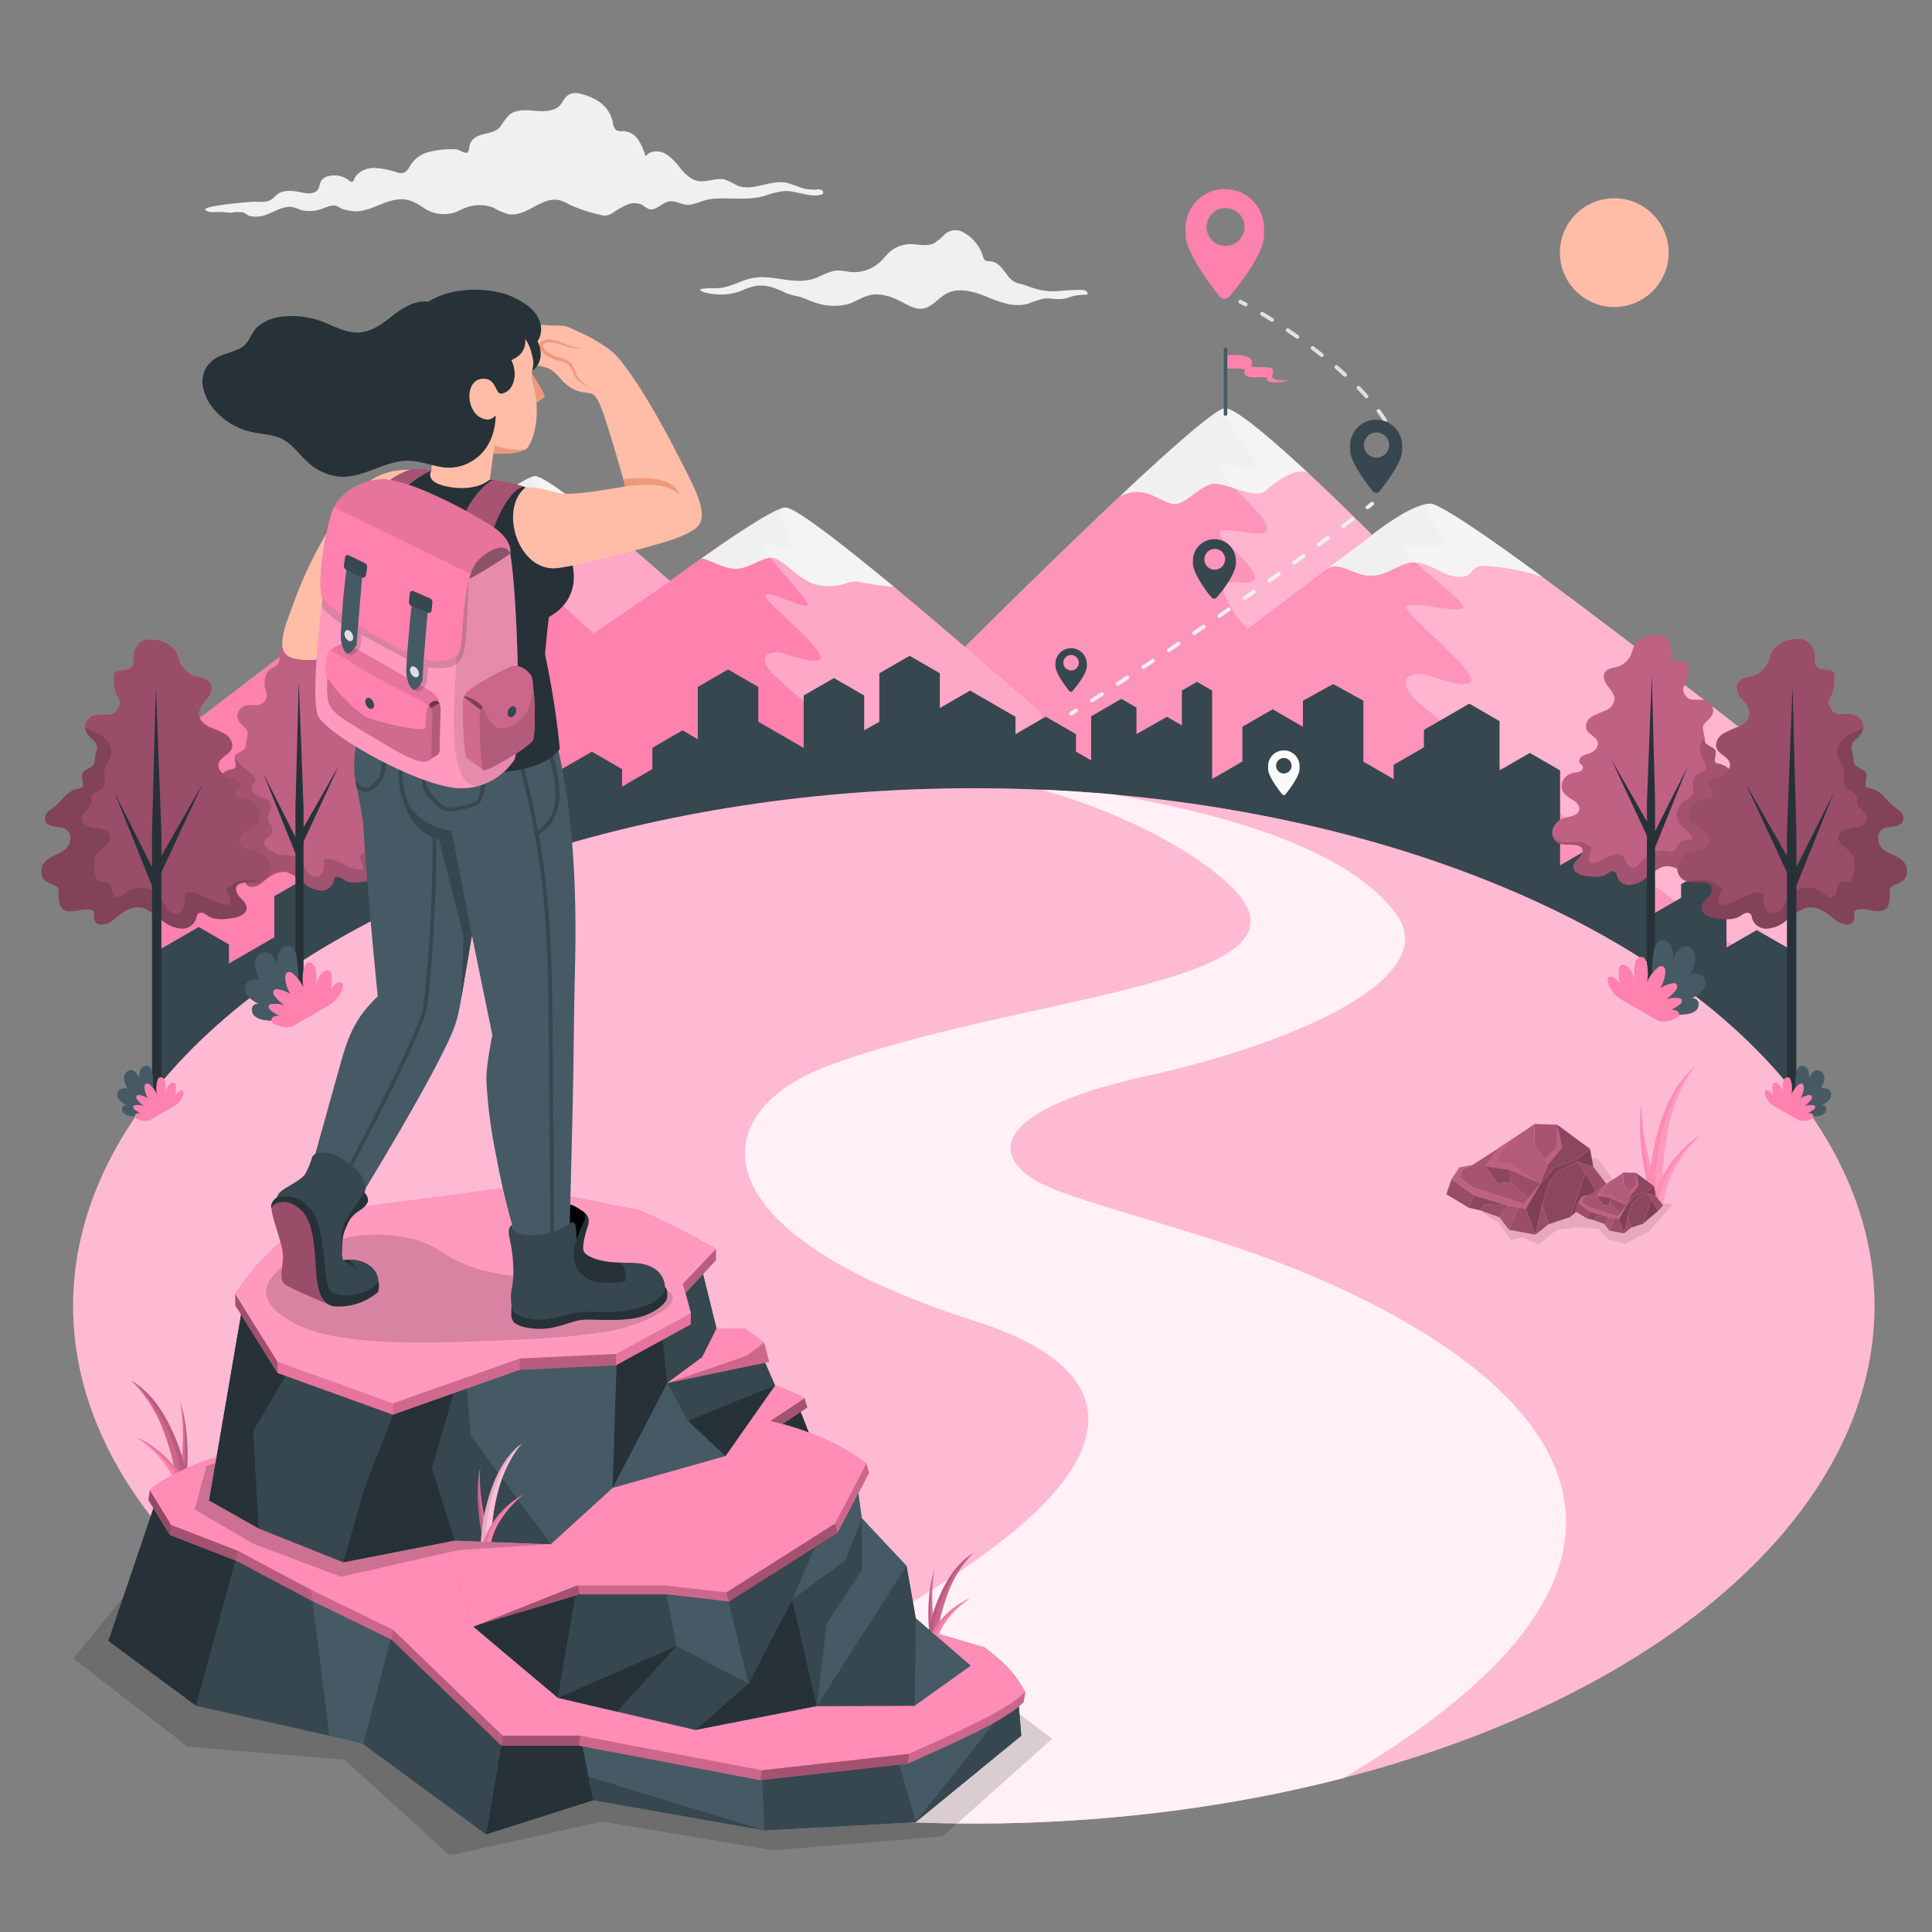 <svg xmlns="http://www.w3.org/2000/svg" viewBox="0 0 500 500"><rect x="0" y="0" width="500" height="500" fill="#808080" stroke="none"/><g id="freepik--Floor--inject-1346"><g id="freepik--Mountains--inject-1346"><g id="freepik--mountains--inject-1346"><path d="M463.81,199.05s-87-69-93.79-68.67c-5.18.26-14.93,8.09-14.93,8.09s-31.72-32-37.9-32.81-95.27,89.65-95.27,89.65V321.92H463.81Z" style="fill:#e0e0e0"></path><path d="M463.81,199.05s-87-69-93.79-68.67c-5.18.26-14.93,8.09-14.93,8.09s-31.72-32-37.9-32.81-95.27,89.65-95.27,89.65V321.92H463.81Z" style="fill:#FF81AE"></path><path d="M463.81,199.05s-87-69-93.79-68.67c-5.18.26-14.93,8.09-14.93,8.09s-31.72-32-37.9-32.81-95.27,89.65-95.27,89.65V321.92H463.81Z" style="fill:#fff;opacity:0.15"></path><path d="M355.09,138.47l-12,9c3.62-2.72,6.91,1.7,12,1.52s7.94-4.53,12.83-3.17c4,1.13,5.57,2.85,8.4,3.3,5.17.83,3.74-2,6.67-2.61,2-.42,12.08,1.11,16.19,2.82-14.73-10.83-26.79-19.1-29.16-19a8.45,8.45,0,0,0-1.84.35,20.19,20.19,0,0,0-3.5,1.43l-1,.52a61.06,61.06,0,0,0-6.19,4c-1.47,1-2.42,1.82-2.42,1.82Z" style="fill:#f0f0f0"></path><path d="M314.7,125.2c3.92.31,10.28,4.08,12.93,1.7s8.62-6.62,11.23-4.18c-8.81-8.22-18.53-16.68-21.67-17.06-2.07-.25-13.4,9.68-27.56,23,5.95-3.47,10,.77,13.56,1.71S310.79,124.89,314.7,125.2Z" style="fill:#f0f0f0"></path><path d="M324.17,118.28c4.18,5.2-4.08,1.17-8.05,2.34s14.66,14,11.36,17.11c-1.84,1.7-13.75-2.87-11.51,1.28.72,1.34,13,10.93,7.26,11.66-3.41.44-8.08-1.33-6.12,3.52a25.72,25.72,0,0,0,5.74,8.55l32.24-24.27s-30.29-30.61-37.44-32.7l-.46-.11C315.89,106.09,320,113.07,324.17,118.28Z" style="fill:#fff;opacity:0.3"></path><path d="M370,130.38c-.2,0-.42.05-.63.08-2.08.93,3.28,7.28,4.4,9.61,1.22,2.53-10.28,0-10.75,1.7s15.59,13.28,15.77,15.35-14.43-1.93-14.87-.07,16.65,15.08,16.9,19c.13,2.11-6.16.52-11-1.19-3.38-1.19-9,0-4.06,5.76,2.9,3.4,98.06,75.77,98.06,75.77L463.7,199C460.35,196.31,376.69,130,370,130.38Z" style="fill:#fff;opacity:0.3"></path><path d="M269.42,184.63S209,131.07,203.2,131.36c-4.4.23-29.82,19.06-29.82,19.06s-29.62-26.56-34.88-27.2-98.29,71.5-98.29,71.5l.07,127.2H269.45Z" style="fill:#e0e0e0"></path><path d="M269.42,184.63S209,131.07,203.2,131.36c-4.4.23-29.82,19.06-29.82,19.06s-29.62-26.56-34.88-27.2-98.29,71.5-98.29,71.5l.07,127.2H269.45Z" style="fill:#FF81AE"></path><path d="M203.2,131.36c-2.76.15-13.78,7.6-21.61,13.14,2.23.45,6,2.81,8.92,2.71,4.33-.16,7.63-4.13,10.72-2.41s6.66,6,10.63,6.65c6.37,1.05,7.34-1.59,10.76-.81a79.5,79.5,0,0,0,8.68,1.23C218,140.81,205.65,131.24,203.2,131.36Z" style="fill:#f0f0f0"></path><path d="M136.39,139.82c3.33.27,8.73,3.47,11,1.45s5.15-3.58,7.88-2.78,6.79,2.1,6.79,2.1h0c-9-7.63-20.49-17-23.58-17.36-1.72-.21-12.77,7.33-26.89,17.57,7.06-1.38,8.62,4.53,13.2,3.52C129.57,143.25,133.06,139.56,136.39,139.82Z" style="fill:#f0f0f0"></path><path d="M144.43,133.94c3.56,4.43-3.46,1-6.83,2s11.76,9.74,9,12.34c-1.56,1.45-9.12-2-7.22,1.5s14.24,14.13,14.24,14.13l19.81-13.49S145,125.09,138.89,123.31l-.39-.09C137.39,123.58,140.88,129.52,144.43,133.94Z" style="fill:#fff;opacity:0.3"></path><path d="M205.16,141.05c1,2.15-7.49-1.44-7.89,0s11.56,13.61,11.71,15.37-10.58-4-10.95-2.39,14.15,12.82,14.36,16.12c.12,1.79-5.23.44-9.37-1-2.87-1-7.63,0-3.45,4.89,2.45,2.87,69,58.6,69.86,59.28V184.63S209,131.07,203.2,131.36a3,3,0,0,0-.58.11C201,132.38,204.22,139.08,205.16,141.05Z" style="fill:#fff;opacity:0.3"></path></g></g><g id="freepik--floor--inject-1346"><path id="freepik--Buildings--inject-1346" d="M454.64,240.7l-7.83,4.52V226.58l-3.91-2.26-7.83,4.52v3.5l-7.83,4.52V217.42l-7.83-4.52-7.83,4.52v2l-7.83,4.52V199.38l-7.83-4.52-7.84,4.52V186.63l-7.83-4.52-11.74,6.78v4.52l-7.83,4.52v3.71l-7.83-4.52V181.36s-7.69-4.3-7.83-4.3-7.83,4.3-7.83,4.3v6.72l-7.83-4.52-7.83,4.52v9l-7.83,4.52V178.72l-3.92-2.26-3.91,2.26v9L302,185.5,294.12,190v-6.88l-3.91-2.26-7.83,4.52v11.4l-3.92-2.26V190l-7.83-4.52L262.8,190V185.5l-11.74-6.78-7.83,4.52v-9l-7.83-4.52-7.83,4.52v12.56L223.65,189v-9l-7.83-4.52L208,180v13.56l-11.75-6.78v-9l-7.83-4.52-7.83,4.52v13.56L176.67,189l-7.83,4.52v5.52L161,203.58v-4.52l-7.83-4.52-11.75,6.78V191.11l-7.83-4.52-11.74,6.78v23.32l-11.75-6.78-15.66,9v-2l-7.83-4.52L78.79,217v10.43L71,231.93v10.64l-11.74,6.78v-4.92l-7.83-4.52-11.18,6.45v86.07h423.6V246Z" style="fill:#37474f"></path><g id="freepik--floor--inject-1346"><ellipse id="freepik--Grass--inject-1346" cx="252.02" cy="337.97" rx="233.1" ry="133.97" style="fill:#FF81AE"></ellipse><ellipse id="freepik--grass--inject-1346" cx="252.02" cy="337.97" rx="233.1" ry="133.97" style="fill:#fff;opacity:0.45"></ellipse></g><path id="freepik--Way--inject-1346" d="M347.53,460.22c106.89-62.74,43.31-109.86-14.19-132.54-25.64-10.11-57.93-17.12-66.26-22.72-12-8-5.7-18.72,29.59-26.48,37.67-8.29,77-25.22,64.61-42-14.23-19.2-52.37-27-73.21-30.9-6.18-.55-12.41-1-18.64-1.23,18.58,5.14,38.39,14.75,48.92,24.81,27.07,25.85-55.83,28.27-104.73,46.95-30.68,11.73-34.75,42.22,38.37,65.67,11.83,3.79,41.63,14.65,24.48,39.82-18.42,27-85.48,55.87-91.91,64.35-10.87,5.42-15.41,11.39-15.53,17.23C226.57,475.79,291.06,474.77,347.53,460.22Z" style="fill:#fff;opacity:0.8"></path></g></g><g id="freepik--Flag--inject-1346"><g id="freepik--flag--inject-1346"><path d="M317.16,91.88c2.92,0,5.35-.2,6.5,1S322.73,95,324.8,95s5-.16,4.7,1.13c-.15.69-.45,1.37-.15,1.61.71.57,1.89.82,4,.74-1.61.78-6.05.61-5.45-.31.41-.64-.71-.52-3.22-.52s-2.9-.77-2.52-1.71-5-.47-5-.47Z" style="fill:#FF81AE"></path><path d="M317.16,107.6a.45.45,0,0,1-.45-.45V90.46a.46.46,0,1,1,.91,0v16.69A.45.45,0,0,1,317.16,107.6Z" style="fill:#455a64"></path></g></g><g id="freepik--rocks-2--inject-1346"><g id="freepik--Rocks--inject-1346"><g id="freepik--grass--inject-1346"><path d="M424.85,285.29c-.19,12.22,5.55,26.68,5.55,26.68l-2.8-1C422.83,294.72,424.85,285.29,424.85,285.29Z" style="fill:#FF81AE"></path><path d="M424.85,285.29c-.19,12.22,5.55,26.68,5.55,26.68l-2.8-1C422.83,294.72,424.85,285.29,424.85,285.29Z" style="fill:#fff;opacity:0.15"></path><path d="M428.93,311.33c0,.05,0,.09.05.13l-1.38-.5c-4.77-16.24-2.75-25.67-2.75-25.67C423.89,291.36,426.49,305.13,428.93,311.33Z" style="fill:#FF81AE;opacity:0.6"></path><path d="M430.4,312a76.58,76.58,0,0,1,1.5-20.84c2.37-9.95,6.71-15,6.71-15s-5.7,4-9,14.77a64.77,64.77,0,0,0-2.89,19.73Z" style="fill:#FF81AE"></path><path d="M430.4,312a76.58,76.58,0,0,1,1.5-20.84c2.37-9.95,6.71-15,6.71-15s-5.7,4-9,14.77a64.77,64.77,0,0,0-2.89,19.73Z" style="fill:#fff;opacity:0.2"></path><path d="M428.47,311.28h0l-1.75-.63a64.77,64.77,0,0,1,2.89-19.73c3.3-10.82,9-14.77,9-14.77C433.26,281.13,427.49,295.36,428.47,311.28Z" style="fill:#FF81AE;opacity:0.6"></path><path d="M430.4,312s.19-9.12,9.8-18.41A31,31,0,0,0,427.6,311Z" style="fill:#FF81AE"></path><path d="M430.4,312s.19-9.12,9.8-18.41A31,31,0,0,0,427.6,311Z" style="fill:#fff;opacity:0.2"></path><path d="M428.93,311.33a.43.43,0,0,1,0,.11L427.6,311a31,31,0,0,1,12.6-17.4C435.65,297.4,430.36,303.51,428.93,311.33Z" style="fill:#FF81AE;opacity:0.6"></path></g><g id="freepik--rocks--inject-1346"><polygon id="freepik--Shadow--inject-1346" points="383.81 313.96 387.78 316.41 391.03 320.89 394.1 320.22 398.08 322.08 402.83 318.33 407.86 317.62 413.76 318.07 416.2 320.71 420.49 321.91 426.76 318.72 432.93 311.67 424.23 311.13 410.6 313.39 415.9 311.34 419.13 307.8 417.91 305.87 413.44 299.81 405.57 300.1 383.42 303.62 383.81 313.96" style="opacity:0.1"></polygon><g id="freepik--rocks--inject-1346"><g id="freepik--Rock--inject-1346"><polygon points="397.18 290.89 387.67 297.26 384.46 301.85 390.69 302.72 398.62 306.34 400.66 301.33 397.03 296.39 397.18 290.89" style="fill:#FF81AE"></polygon><polygon points="397.18 290.89 387.67 297.26 384.46 301.85 390.69 302.72 398.62 306.34 400.66 301.33 397.03 296.39 397.18 290.89" style="opacity:0.3"></polygon><polygon points="397.18 290.89 403 291.07 404.28 296.96 400.66 301.33 397.03 296.39 397.18 290.89" style="fill:#FF81AE"></polygon><polygon points="397.18 290.89 403 291.07 404.28 296.96 400.66 301.33 397.03 296.39 397.18 290.89" style="opacity:0.35"></polygon><polygon points="411.51 297.35 412.34 301.96 408.12 300.63 403.09 303.28 400.84 306.13 399.12 311.71 397.4 319.53 394.86 312.83 398.62 306.34 402.33 302.1 407.81 300.13 411.51 297.35" style="fill:#FF81AE"></polygon><polygon points="406.29 315 413.39 308.92 410.31 303.53 406.29 315" style="fill:#FF81AE"></polygon><g style="opacity:0.5"><polygon points="411.51 297.35 412.34 301.96 408.12 300.63 403.09 303.28 400.84 306.13 399.12 311.71 397.4 319.53 394.86 312.83 398.62 306.34 402.33 302.1 407.81 300.13 411.51 297.35"></polygon><polygon points="406.29 315 413.39 308.92 410.31 303.53 406.29 315"></polygon></g><polygon points="391.63 294.61 388.19 298.66 387.41 300.91 390.86 301.05 398.62 306.34 390.69 302.72 384.46 301.85 387.67 297.26 391.63 294.61" style="fill:#FF81AE"></polygon><polygon points="403 291.07 402.93 296.69 399.72 300.05 400.66 301.33 404.28 296.96 403 291.07" style="fill:#FF81AE"></polygon><polygon points="394.86 312.83 390.43 312.05 381.4 309.33 375.66 305.18 377.69 302.1 381.06 301.5 378.34 302.75 377.95 304.9 381.07 307.25 394.35 311.56 398.62 306.34 394.86 312.83" style="fill:#FF81AE"></polygon><g style="opacity:0.25"><polygon points="391.63 294.61 388.19 298.66 387.41 300.91 390.86 301.05 398.62 306.34 390.69 302.72 384.46 301.85 387.67 297.26 391.63 294.61"></polygon><polygon points="403 291.07 402.93 296.69 399.72 300.05 400.66 301.33 404.28 296.96 403 291.07"></polygon><polygon points="394.86 312.83 390.43 312.05 381.4 309.33 375.66 305.18 377.69 302.1 381.06 301.5 378.34 302.75 377.95 304.9 381.07 307.25 394.35 311.56 398.62 306.34 394.86 312.83"></polygon></g><polygon points="387.67 297.26 381.06 301.5 378.34 302.75 377.95 304.9 381.07 307.25 394.35 311.56 395.56 310.08 390.92 305.93 387.51 306.25 384.46 301.85 387.67 297.26" style="fill:#FF81AE"></polygon><polygon points="387.67 297.26 381.06 301.5 378.34 302.75 377.95 304.9 381.07 307.25 394.35 311.56 395.56 310.08 390.92 305.93 387.51 306.25 384.46 301.85 387.67 297.26" style="opacity:0.35"></polygon><polygon points="403 291.07 411.51 297.35 407.81 300.13 402.33 302.1 398.62 306.34 400.66 301.33 404.28 296.96 403 291.07" style="fill:#FF81AE"></polygon><polygon points="408.12 300.63 403.09 303.28 400.84 306.13 399.12 311.71 400.72 316.84 406.29 315 410.31 303.53 408.12 300.63" style="fill:#FF81AE"></polygon><polygon points="384.46 301.85 387.51 306.25 390.92 305.93 390.69 302.72 384.46 301.85" style="fill:#FF81AE"></polygon><polygon points="380.11 312.55 382.95 313.21 384.32 311.63 390.43 312.05 381.4 309.33 380.11 312.55" style="fill:#FF81AE"></polygon><g style="opacity:0.45"><polygon points="403 291.07 411.51 297.35 407.81 300.13 402.33 302.1 398.62 306.34 400.66 301.33 404.28 296.96 403 291.07"></polygon><polygon points="408.12 300.63 403.09 303.28 400.84 306.13 399.12 311.71 400.72 316.84 406.29 315 410.31 303.53 408.12 300.63"></polygon><polygon points="384.46 301.85 387.51 306.25 390.92 305.93 390.69 302.72 384.46 301.85"></polygon><polygon points="380.11 312.55 382.95 313.21 384.32 311.63 390.43 312.05 381.4 309.33 380.11 312.55"></polygon></g><polygon points="393.01 312.51 390.43 312.05 388 314.99 390.55 318.25 393.01 312.51" style="fill:#FF81AE"></polygon><polygon points="393.01 312.51 390.43 312.05 388 314.99 390.55 318.25 393.01 312.51" style="opacity:0.35"></polygon><polygon points="412.34 301.96 415.73 306.39 413.39 308.92 410.31 303.53 408.12 300.63 412.34 301.96" style="fill:#FF81AE"></polygon><polygon points="397.4 319.53 400.72 316.84 399.12 311.71 397.4 319.53" style="fill:#FF81AE"></polygon><polygon points="398.62 306.34 395.56 310.08 390.92 305.93 390.69 302.72 398.62 306.34" style="fill:#FF81AE"></polygon><polygon points="375.66 305.18 374.31 309.07 380.11 312.55 381.4 309.33 375.66 305.18" style="fill:#FF81AE"></polygon><polygon points="397.4 319.53 390.55 318.25 393.01 312.51 394.86 312.83 397.4 319.53" style="fill:#FF81AE"></polygon><polygon points="382.95 313.21 388 314.99 390.43 312.05 384.32 311.63 382.95 313.21" style="fill:#FF81AE"></polygon><g style="opacity:0.4"><polygon points="412.34 301.96 415.73 306.39 413.39 308.92 410.31 303.53 408.12 300.63 412.34 301.96"></polygon><polygon points="397.4 319.53 400.72 316.84 399.12 311.71 397.4 319.53"></polygon><polygon points="398.62 306.34 395.56 310.08 390.92 305.93 390.69 302.72 398.62 306.34"></polygon><polygon points="375.66 305.18 374.31 309.07 380.11 312.55 381.4 309.33 375.66 305.18"></polygon><polygon points="397.4 319.53 390.55 318.25 393.01 312.51 394.86 312.83 397.4 319.53"></polygon><polygon points="382.95 313.21 388 314.99 390.43 312.05 384.32 311.63 382.95 313.21"></polygon></g></g><g id="freepik--rock--inject-1346"><polygon points="420.19 303.44 414.95 306.94 413.19 309.47 416.62 309.95 420.98 311.94 422.11 309.18 420.11 306.46 420.19 303.44" style="fill:#FF81AE"></polygon><polygon points="420.19 303.44 414.95 306.94 413.19 309.47 416.62 309.95 420.98 311.94 422.11 309.18 420.11 306.46 420.19 303.44" style="opacity:0.3"></polygon><polygon points="420.19 303.44 423.4 303.54 424.1 306.78 422.11 309.18 420.11 306.46 420.19 303.44" style="fill:#FF81AE"></polygon><polygon points="420.19 303.44 423.4 303.54 424.1 306.78 422.11 309.18 420.11 306.46 420.19 303.44" style="opacity:0.35"></polygon><polygon points="428.08 306.99 428.54 309.53 426.21 308.8 423.44 310.26 422.21 311.83 421.26 314.9 420.31 319.2 418.92 315.51 420.98 311.94 423.03 309.61 426.04 308.52 428.08 306.99" style="fill:#FF81AE"></polygon><polygon points="425.21 316.71 429.11 313.36 427.42 310.4 425.21 316.71" style="fill:#FF81AE"></polygon><g style="opacity:0.5"><polygon points="428.08 306.99 428.54 309.53 426.21 308.8 423.44 310.26 422.21 311.83 421.26 314.9 420.31 319.2 418.92 315.51 420.98 311.94 423.03 309.61 426.04 308.52 428.08 306.99"></polygon><polygon points="425.21 316.71 429.11 313.36 427.42 310.4 425.21 316.71"></polygon></g><polygon points="417.13 305.48 415.24 307.71 414.81 308.95 416.71 309.03 420.98 311.94 416.62 309.95 413.19 309.47 414.95 306.94 417.13 305.48" style="fill:#FF81AE"></polygon><polygon points="423.4 303.54 423.36 306.63 421.59 308.48 422.11 309.18 424.1 306.78 423.4 303.54" style="fill:#FF81AE"></polygon><polygon points="418.92 315.51 416.48 315.09 411.5 313.59 408.34 311.3 409.46 309.61 411.32 309.28 409.82 309.96 409.6 311.15 411.32 312.44 418.63 314.81 420.98 311.94 418.92 315.51" style="fill:#FF81AE"></polygon><g style="opacity:0.25"><polygon points="417.13 305.48 415.24 307.71 414.81 308.95 416.71 309.03 420.98 311.94 416.62 309.95 413.19 309.47 414.95 306.94 417.13 305.48"></polygon><polygon points="423.4 303.54 423.36 306.63 421.59 308.48 422.11 309.18 424.1 306.78 423.4 303.54"></polygon><polygon points="418.92 315.51 416.48 315.09 411.5 313.59 408.34 311.3 409.46 309.61 411.32 309.28 409.82 309.96 409.6 311.15 411.32 312.44 418.63 314.81 420.98 311.94 418.92 315.51"></polygon></g><polygon points="414.95 306.94 411.32 309.28 409.82 309.96 409.6 311.15 411.32 312.44 418.63 314.81 419.3 314 416.74 311.72 414.87 311.89 413.19 309.47 414.95 306.94" style="fill:#FF81AE"></polygon><polygon points="414.95 306.94 411.32 309.28 409.82 309.96 409.6 311.15 411.32 312.44 418.63 314.81 419.3 314 416.74 311.72 414.87 311.89 413.19 309.47 414.95 306.94" style="opacity:0.35"></polygon><polygon points="423.4 303.54 428.08 306.99 426.04 308.52 423.03 309.61 420.98 311.94 422.11 309.18 424.1 306.78 423.4 303.54" style="fill:#FF81AE"></polygon><polygon points="426.21 308.8 423.44 310.26 422.21 311.83 421.26 314.9 422.14 317.72 425.21 316.71 427.42 310.4 426.21 308.8" style="fill:#FF81AE"></polygon><polygon points="413.19 309.47 414.87 311.89 416.74 311.72 416.62 309.95 413.19 309.47" style="fill:#FF81AE"></polygon><polygon points="410.79 315.36 412.36 315.73 413.11 314.86 416.48 315.09 411.5 313.59 410.79 315.36" style="fill:#FF81AE"></polygon><g style="opacity:0.45"><polygon points="423.4 303.54 428.08 306.99 426.04 308.52 423.03 309.61 420.98 311.94 422.11 309.18 424.1 306.78 423.4 303.54"></polygon><polygon points="426.21 308.8 423.44 310.26 422.21 311.83 421.26 314.9 422.14 317.72 425.21 316.71 427.42 310.4 426.21 308.8"></polygon><polygon points="413.19 309.47 414.87 311.89 416.74 311.72 416.62 309.95 413.19 309.47"></polygon><polygon points="410.79 315.36 412.36 315.73 413.11 314.86 416.48 315.09 411.5 313.59 410.79 315.36"></polygon></g><polygon points="417.9 315.34 416.48 315.09 415.14 316.7 416.54 318.5 417.9 315.34" style="fill:#FF81AE"></polygon><polygon points="417.9 315.34 416.48 315.09 415.14 316.7 416.54 318.5 417.9 315.34" style="opacity:0.35"></polygon><polygon points="428.54 309.53 430.4 311.97 429.11 313.36 427.42 310.4 426.21 308.8 428.54 309.53" style="fill:#FF81AE"></polygon><polygon points="420.31 319.2 422.14 317.72 421.26 314.9 420.31 319.2" style="fill:#FF81AE"></polygon><polygon points="420.98 311.94 419.3 314 416.74 311.72 416.62 309.95 420.98 311.94" style="fill:#FF81AE"></polygon><polygon points="408.34 311.3 407.6 313.44 410.79 315.36 411.5 313.59 408.34 311.3" style="fill:#FF81AE"></polygon><polygon points="420.31 319.2 416.54 318.5 417.9 315.34 418.92 315.51 420.31 319.2" style="fill:#FF81AE"></polygon><polygon points="412.36 315.73 415.14 316.7 416.48 315.09 413.11 314.86 412.36 315.73" style="fill:#FF81AE"></polygon><g style="opacity:0.4"><polygon points="428.54 309.53 430.4 311.97 429.11 313.36 427.42 310.4 426.21 308.8 428.54 309.53"></polygon><polygon points="420.31 319.2 422.14 317.72 421.26 314.9 420.31 319.2"></polygon><polygon points="420.98 311.94 419.3 314 416.74 311.72 416.62 309.95 420.98 311.94"></polygon><polygon points="408.34 311.3 407.6 313.44 410.79 315.36 411.5 313.59 408.34 311.3"></polygon><polygon points="420.31 319.2 416.54 318.5 417.9 315.34 418.92 315.51 420.31 319.2"></polygon><polygon points="412.36 315.73 415.14 316.7 416.48 315.09 413.11 314.86 412.36 315.73"></polygon></g></g></g></g></g></g><g id="freepik--Clouds--inject-1346"><path id="freepik--Cloud--inject-1346" d="M144.47,27.69c-1.56,1.16-3.88,1.17-5.91,1-2.37-.22-5.06-.46-6.85,1.12a19.72,19.72,0,0,0-2.18,2.91c-2,2.62-6.23,1-7.89,4.5-.23.51-.16,2.12-.81,2.31s-2.06-.8-2.75-.88a23.23,23.23,0,0,0-6.7.6,7.74,7.74,0,0,0-5,3.29c-.56.86-1,1.92-2,2.19a3.31,3.31,0,0,1-1.73-.14,20.6,20.6,0,0,0-6-1.13c-2.06.07-4.24,1.07-5,2.93-.11.26-.22.58-.5.65s-.55-.13-.77-.31a6.21,6.21,0,0,0-5.54-1.1,3.06,3.06,0,0,0-1.6,1c-.54.73-.5,1.74-1,2.47-.93,1.26-2.9,1-4.47.65-2.07-.44-4.48-.69-6.12.64-.44.36-.79.81-1.26,1.14-1.25.91-3,.73-4.52.67-1,0-13,1-12.74,2s3.21.63,3.89.66c1,0,2,.2,3,.18A8.39,8.39,0,0,1,63,55c.63.24,1.06.75,1.75.93a7.77,7.77,0,0,0,4.77-.61c1.75-.69,3.61-1.8,5.55-1.82a8.46,8.46,0,0,1,2.65.81,9.31,9.31,0,0,0,5.38-.19c1-.31,2.56-1.13,3.68-.9.63.13,1.34.71,2,.91a13.53,13.53,0,0,0,2.65.53c3.21.28,6.26-1.63,9.23-2.54,3.8-1.15,6-.42,9,1.69a9.27,9.27,0,0,0,8.74.91,23,23,0,0,1,2.55-1.13,10.09,10.09,0,0,1,6.73.15,16.14,16.14,0,0,0,3.92,1.69c4.59.82,8.66-4.71,13.19-3.61a12.23,12.23,0,0,1,2.6,1.14,39.83,39.83,0,0,0,7.88,2.62,4.57,4.57,0,0,0,1.51.22,4.37,4.37,0,0,0,1.93-.8,20.42,20.42,0,0,1,3.53-2,4.84,4.84,0,0,1,3.93,0A9.51,9.51,0,0,0,168,54.14c1.82.45,3.28-1.67,5.13-2s3.49,1.08,5.33.85,3.73-1.31,5.75-1.51c4.53-.45,9.16.5,13.61-.77a23,23,0,0,1,5.11-1.26c3.24-.16,6.47,1.76,9.6.93a.87.87,0,0,0,.34-.15c.33-.27.14-.86-.24-1.06a2.23,2.23,0,0,0-1.26-.12,10.7,10.7,0,0,1-3.94-.43,38.26,38.26,0,0,0-3.95-1.34c-4.21-.8-8.7,2.36-12.67.74a30.2,30.2,0,0,0-3.14-1.52c-2.26-.62-4.66.76-7,.34-1.85-.33-3.3-1.75-4.51-3.19a14.86,14.86,0,0,0-4-3.9c-1.66-.89-4-.81-5.1.74a14.88,14.88,0,0,0-1.82-4.23,5.08,5.08,0,0,0-3.79-2.33,3.71,3.71,0,0,1-2-.27,2.86,2.86,0,0,1-.83-1.92,8.68,8.68,0,0,0-4.19-5.81,16.13,16.13,0,0,0-4.67-1.77,3.69,3.69,0,0,0-3.21.81,21.58,21.58,0,0,0-1.39,2A4,4,0,0,1,144.47,27.69Z" style="fill:#f0f0f0"></path><path id="freepik--cloud--inject-1346" d="M241.9,62.86l-.34.17c-1.83.84-3.95.14-6,.16a8.18,8.18,0,0,0-5.29,2c-.86.77-1.55,1.71-2.39,2.51a10,10,0,0,1-8.15,2.65A20.35,20.35,0,0,0,217,70c-2.36,0-4.42,1.53-6.68,2.22-5,1.51-10.35-1.22-15.45-.28-2.86.53-5.43,2.18-8.31,2.55-1.77.23-3.6-.07-5.35.37,0,1,3.78,1.3,4.62,1.34a14.45,14.45,0,0,0,5.68-.83,31.74,31.74,0,0,1,3.45-1.26c2.91-.68,5.83.41,8.39,1.7a16.94,16.94,0,0,0,3.36.92c1.5.43,2.91,1.18,4.42,1.62a14.22,14.22,0,0,0,8.75.22c1.69-.61,3.21-1.67,4.95-2.12,2.92-.76,6,.33,8.68,1.75,1.65.87,3.38,1.91,5.23,1.67,2.6-.33,4.22-3,6.6-4.08,3.14-1.43,7-.22,10,1a33.38,33.38,0,0,0,5.23,1.82,11.29,11.29,0,0,0,5.48,0,29.33,29.33,0,0,1,4-1.31c1.64-.24,3.32.29,5,.06a10.08,10.08,0,0,0,1.7-.43,12.09,12.09,0,0,1,4.26-.65.5.5,0,0,0,.36-.08.36.36,0,0,0,.08-.33,1,1,0,0,0-.69-.73,3,3,0,0,0-1-.11c-2.15,0-4.31.15-6.46.34a16,16,0,0,1-5.69-.77c-1.36-.39-2.63-1-4-1.22a5.35,5.35,0,0,1-3-2.33c-1.13-1.44-2.33-3.3-4.35-3.43a2.75,2.75,0,0,1-1.15-.17c-.52-.27-.67-.93-.83-1.49a10.74,10.74,0,0,0-4.94-5.81,4.07,4.07,0,0,0-4.91.56A17.16,17.16,0,0,1,241.9,62.86Z" style="fill:#f0f0f0"></path></g><g id="freepik--Sun--inject-1346"><circle id="freepik--sun--inject-1346" cx="417.77" cy="65.38" r="14.07" style="fill:#ffbda7"></circle></g><g id="freepik--Plants--inject-1346"><g id="freepik--Tree--inject-1346"><g id="freepik--tree--inject-1346"><path d="M72.87,225.67a4,4,0,0,1,2.26.41,22.92,22.92,0,0,1,3.7,2.61,7.49,7.49,0,0,0,4.1,1.77,3.29,3.29,0,0,0,3.41-2.38,2.14,2.14,0,0,1,.2-.75,1.11,1.11,0,0,1,1.29-.34,7.69,7.69,0,0,1,1.24.72c1.53.91,3.45.7,5.21.44,1.46-.21,3.3-.85,3.3-2.33,0-1-.85-1.68-1.51-2.38s-1.2-1.82-.6-2.57a1.87,1.87,0,0,1,.85-.52c1.83-.59,4.06.2,5.61-.94a3.23,3.23,0,0,0,.81-3.87A4.91,4.91,0,0,0,99.45,213c-1.23-.31-2.79-.46-3.25-1.64-.4-1,.41-2.15,1.32-2.79a9.46,9.46,0,0,0,2.63-2,3.15,3.15,0,0,0,.09-3.27,4,4,0,0,0-2.75-1.89,6.3,6.3,0,0,1-1.68-.37,1.11,1.11,0,0,1-.61-1.41c.16-.3.51-.46.71-.74a1.34,1.34,0,0,0-.49-1.74,6.7,6.7,0,0,0-1.87-.71c-1.33-.44-1.41-1.69-1-3s1.11-1.89,1.68-3.23a2.9,2.9,0,0,0-1.36-3.29,23.71,23.71,0,0,0-3.52-1.57A3.73,3.73,0,0,1,87,182.55c-.1-1.31.89-2.42,1.69-3.46s1.49-2.51.79-3.63-2.18-1.13-3.39-1.52a5.49,5.49,0,0,1-3.33-3c-.32-.74-.47-1.56-.86-2.27-1.2-2.21-4.21-3.18-6.54-2.91a2.66,2.66,0,0,0-2.23,1.51,3.52,3.52,0,0,0-.81,1.53c-.15.92.26,2-.25,2.82s-1.7,1.16-2.43,1.84a4.47,4.47,0,0,0-1.18,3.07,5.11,5.11,0,0,0,.1,1.41,11.8,11.8,0,0,1,.52,2A2.46,2.46,0,0,1,67.88,182a3.27,3.27,0,0,1-2.24.47c-1.31,0-2.4-.07-3.36.92-1.68,1.74-.68,3.32.81,4.66,1.7,1.52.8,2.19.58,4.17-.11.95.11,1.25-.74,1.88-1.61,1.19-2.51.79-2.06,3.13.42,2.14-.22,1.4-2.07,2.2-1.64.71-2.73,2.47-4.06,3.58-.85.7-2.16,1.25-2.24,2.5-.15,2.38,2.81,1.86,4.22,2.43,2.3.93,1.62,3.94-.18,5.07s-4.68,1.64-4.83,4.37c-.12,2.09,1.07,2.55,2.7,3.25,1.29.56,1.13.73,1.13,2.27,0,3.12,1,4,4.12,3.5a7.69,7.69,0,0,1,3-.25c1.17.36.78.65.81,1.63.08,2.52,3,1.81,4.26.73C69.13,227.3,70.93,225.86,72.87,225.67Z" style="fill:#FF81AE"></path><path d="M72.87,225.67a4,4,0,0,1,2.26.41,22.92,22.92,0,0,1,3.7,2.61,7.49,7.49,0,0,0,4.1,1.77,3.29,3.29,0,0,0,3.41-2.38,2.14,2.14,0,0,1,.2-.75,1.11,1.11,0,0,1,1.29-.34,7.69,7.69,0,0,1,1.24.72c1.53.91,3.45.7,5.21.44,1.46-.21,3.3-.85,3.3-2.33,0-1-.85-1.68-1.51-2.38s-1.2-1.82-.6-2.57a1.87,1.87,0,0,1,.85-.52c1.83-.59,4.06.2,5.61-.94a3.23,3.23,0,0,0,.81-3.87A4.91,4.91,0,0,0,99.45,213c-1.23-.31-2.79-.46-3.25-1.64-.4-1,.41-2.15,1.32-2.79a9.46,9.46,0,0,0,2.63-2,3.15,3.15,0,0,0,.09-3.27,4,4,0,0,0-2.75-1.89,6.3,6.3,0,0,1-1.68-.37,1.11,1.11,0,0,1-.61-1.41c.16-.3.51-.46.71-.74a1.34,1.34,0,0,0-.49-1.74,6.7,6.7,0,0,0-1.87-.71c-1.33-.44-1.41-1.69-1-3s1.11-1.89,1.68-3.23a2.9,2.9,0,0,0-1.36-3.29,23.71,23.71,0,0,0-3.52-1.57A3.73,3.73,0,0,1,87,182.55c-.1-1.31.89-2.42,1.69-3.46s1.49-2.51.79-3.63-2.18-1.13-3.39-1.52a5.49,5.49,0,0,1-3.33-3c-.32-.74-.47-1.56-.86-2.27-1.2-2.21-4.21-3.18-6.54-2.91a2.66,2.66,0,0,0-2.23,1.51,3.52,3.52,0,0,0-.81,1.53c-.15.92.26,2-.25,2.82s-1.7,1.16-2.43,1.84a4.47,4.47,0,0,0-1.18,3.07,5.11,5.11,0,0,0,.1,1.41,11.8,11.8,0,0,1,.52,2A2.46,2.46,0,0,1,67.88,182a3.27,3.27,0,0,1-2.24.47c-1.31,0-2.4-.07-3.36.92-1.68,1.74-.68,3.32.81,4.66,1.7,1.52.8,2.19.58,4.17-.11.95.11,1.25-.74,1.88-1.61,1.19-2.51.79-2.06,3.13.42,2.14-.22,1.4-2.07,2.2-1.64.71-2.73,2.47-4.06,3.58-.85.7-2.16,1.25-2.24,2.5-.15,2.38,2.81,1.86,4.22,2.43,2.3.93,1.62,3.94-.18,5.07s-4.68,1.64-4.83,4.37c-.12,2.09,1.07,2.55,2.7,3.25,1.29.56,1.13.73,1.13,2.27,0,3.12,1,4,4.12,3.5a7.69,7.69,0,0,1,3-.25c1.17.36.78.65.81,1.63.08,2.52,3,1.81,4.26.73C69.13,227.3,70.93,225.86,72.87,225.67Z" style="opacity:0.25"></path><path d="M97.43,225.14a3.36,3.36,0,0,0-.59-.89c-.25-.28-.52-.54-.77-.81a3.35,3.35,0,0,1-.77-1.26,1.36,1.36,0,0,1,.17-1.31,1.3,1.3,0,0,1,.39-.31,2.4,2.4,0,0,1,.46-.21c.21-.06.43-.11.65-.15l.19,0a4.4,4.4,0,0,1,.51-.05l.17,0c.54,0,1.09,0,1.63,0l.29,0a1.84,1.84,0,0,0,.33,0l.35,0,.28-.05h0a16.45,16.45,0,0,0-2.47-.39,7,7,0,0,0-5.36,2.13A4.86,4.86,0,0,1,94,224.88c-3.49,1-6.92-3.72-10.24-2.3.2,1.68,0,3.95-1.63,4.32a2.67,2.67,0,0,1-2.54-1.22c-.6-.78-1-1.73-1.57-2.52a5.23,5.23,0,0,0-3.82-1.93,14.68,14.68,0,0,1-1.84.12A10.55,10.55,0,0,1,69.89,220c-.78-.42-1.67-1.07-1.54-1.95s1.05-1.19,1.6-1.8a2.31,2.31,0,0,0,.38-2.42c-.32-.7-1-1.25-1.08-2-.11-1,.91-1.87,1-2.9a2.68,2.68,0,0,0-1.7-2.23,12.1,12.1,0,0,1-2.64-1.33,1.87,1.87,0,0,1-.4-2.61c.23-.23.58-.4.67-.72a1,1,0,0,0-.21-.76,12.18,12.18,0,0,0-2.75-2.5c-1-.79-2.78-2.38-2.11-3.45-.32.34-.41.83-.2,1.94.42,2.14-.22,1.4-2.07,2.2-1.64.71-2.73,2.47-4.06,3.58h0c-.21.17-.45.34-.7.51-.73.51-1.48,1-1.54,2a2.46,2.46,0,0,0,.08.76,1.39,1.39,0,0,0,.32.54,1.43,1.43,0,0,0,.23.2,2.54,2.54,0,0,0,.57.29c.95.34,2.23.32,3,.64a2.29,2.29,0,0,1,.73.44,2.18,2.18,0,0,1,.73,1.64,3.59,3.59,0,0,1-1.64,3q-.36.22-.75.42c-.51.27-1.06.51-1.57.77a8,8,0,0,0-1.1.66,3.19,3.19,0,0,0-1.41,2.52,2.62,2.62,0,0,0,1.84,2.87c.27.13.55.25.86.38.81.35,1.05.55,1.11,1a4.09,4.09,0,0,1,0,.73v.52a6.76,6.76,0,0,0,.21,1.94,2.08,2.08,0,0,0,1.25,1.5,3.88,3.88,0,0,0,1.6.18c.32,0,.68-.06,1.06-.12a13.76,13.76,0,0,1,2.27-.33,2.59,2.59,0,0,1,.7.08,1.4,1.4,0,0,1,.76.41h0c.18.26,0,.61,0,1.22a1.78,1.78,0,0,0,.52,1.33,1.38,1.38,0,0,0,.25.17,1.89,1.89,0,0,0,.92.21,2,2,0,0,0,.35,0,4.44,4.44,0,0,0,1.68-.59,3.06,3.06,0,0,0,.54-.38l.81-.68a12.67,12.67,0,0,1,2.24-1.53,6.08,6.08,0,0,1,2.12-.66,3.84,3.84,0,0,1,1.12,0,3.89,3.89,0,0,1,1.14.37,8.5,8.5,0,0,1,1,.55q.48.31.93.66c.6.46,1.18,1,1.79,1.4a9.88,9.88,0,0,0,2.45,1.43,5.17,5.17,0,0,0,1.65.34,3.63,3.63,0,0,0,3-1.37,2.4,2.4,0,0,0,.43-1c0-.12,0-.26.07-.39a.92.92,0,0,1,.13-.36.64.64,0,0,1,.24-.25,1.22,1.22,0,0,1,.69-.16,2.29,2.29,0,0,1,.36.07,7.69,7.69,0,0,1,1.24.72,4.92,4.92,0,0,0,1.86.61l.66.05h.67a19.19,19.19,0,0,0,2-.22,4.61,4.61,0,0,0,3-1.37,1.64,1.64,0,0,0,.31-1A1.73,1.73,0,0,0,97.43,225.14Z" style="opacity:0.15"></path><path d="M68.07,200l8.39,16.64V209l.86-32.62L78.56,209v5.15L87.78,198l-9.22,19.8V262a.53.53,0,0,1-.31.43,1.61,1.61,0,0,1-1.48,0,.53.53,0,0,1-.31-.43V220.86Z" style="fill:#263238"></path></g><g id="freepik--Bush--inject-1346"><path id="freepik--bush--inject-1346" d="M68.44,264c4.11.65,7.78-.48,8.41-4.93a39.42,39.42,0,0,0,0-11c-.19-1.31-.66-2.87-1.94-3.21a2.44,2.44,0,0,0-2.65,1.48,7.18,7.18,0,0,0-.45,3.23c-.65-1.44-1.61-3.1-3.19-3.14s-2.57,1.5-2.62,3a8.52,8.52,0,0,0,1.34,4.12,4,4,0,0,0-3.2.5A2.8,2.8,0,0,0,64,257.6a8.16,8.16,0,0,0,3.22,2.31,1.45,1.45,0,0,0-2,.95,2.2,2.2,0,0,0,.83,2.21A4.78,4.78,0,0,0,68.44,264Z" style="fill:#455a64"></path><g id="freepik--bush--inject-1346"><path id="freepik--bush--inject-1346" d="M75.57,265.71,85.38,260a7.74,7.74,0,0,0,2.13-2,5.47,5.47,0,0,0,1.19-2.54,1.27,1.27,0,0,0-.1-1c-.35-.52-1.19-.34-1.66.08a18.28,18.28,0,0,0-1.33,1.32,15,15,0,0,0,.19-3.41,1.51,1.51,0,0,0-.42-1.13,1.26,1.26,0,0,0-1.37,0c-1.28.69-1.83,2.22-2.27,3.61a11.9,11.9,0,0,0-.13-4.33c-.34-1.54-2.12-2.15-2.72-.67a8.25,8.25,0,0,0-.52,2.47,9.9,9.9,0,0,0,.22,3.26A10.24,10.24,0,0,0,76,252.13a1.59,1.59,0,0,0-1.51-.53c-.62.24-.72,1.07-.66,1.73a9.24,9.24,0,0,0,1.34,3.95A8.35,8.35,0,0,0,71.82,256a1,1,0,0,0-1,.34,1.31,1.31,0,0,0,.23,1.36,8.15,8.15,0,0,0,2.63,2.45,8.69,8.69,0,0,0-3.21-.34,1.11,1.11,0,0,0-.86.37c-.28.4.05.95.41,1.3a9.93,9.93,0,0,0,2.29,1.37,3.42,3.42,0,0,0-1.42.23,1.15,1.15,0,0,0-.67,1.17,1.44,1.44,0,0,0,1,.91C73.13,265.8,73.66,266,75.57,265.71Z" style="fill:#FF81AE"></path></g></g></g><g id="freepik--tree--inject-1346"><g id="freepik--tree--inject-1346"><path d="M35.18,234.86a4.77,4.77,0,0,1,2.62.47,25.91,25.91,0,0,1,4.28,3,8.71,8.71,0,0,0,4.75,2,3.83,3.83,0,0,0,4-2.75,2.38,2.38,0,0,1,.22-.88,1.29,1.29,0,0,1,1.5-.39,8.06,8.06,0,0,1,1.44.84c1.77,1,4,.8,6,.51,1.69-.25,3.82-1,3.82-2.71,0-1.11-1-1.94-1.75-2.75s-1.39-2.11-.69-3a2,2,0,0,1,1-.61c2.12-.68,4.71.23,6.5-1.09a3.73,3.73,0,0,0,.94-4.48A5.71,5.71,0,0,0,66,220.22c-1.42-.36-3.23-.53-3.75-1.89-.47-1.2.46-2.5,1.52-3.24s2.32-1.25,3.05-2.31a3.66,3.66,0,0,0,.1-3.79,4.61,4.61,0,0,0-3.19-2.18,7.31,7.31,0,0,1-1.93-.43,1.29,1.29,0,0,1-.72-1.63c.19-.35.6-.53.83-.85a1.55,1.55,0,0,0-.57-2,8,8,0,0,0-2.17-.83c-1.53-.51-3-2-2.57-3.55s2.68-2.14,3.34-3.69c.58-1.38-.34-3-1.57-3.82a28.78,28.78,0,0,0-4.08-1.82c-1.35-.63-2.65-1.76-2.76-3.24s1-2.81,2-4,1.72-2.9.91-4.2-2.52-1.31-3.92-1.76a6.36,6.36,0,0,1-3.86-3.48c-.37-.86-.55-1.8-1-2.62-1.39-2.56-4.88-3.69-7.58-3.37a3.08,3.08,0,0,0-2.58,1.75,4.07,4.07,0,0,0-.94,1.77c-.21,1.24.45,2.81-.72,3.76-1.77,1.44-4.49-.5-4.4,2.71a14,14,0,0,0,.6,4c.49,1.34,1.45,1.93.65,3.44-1,2-1.73,2-3.81,1.94-1.52,0-2.78-.08-3.89,1.07-2,2-.79,3.84.94,5.39,2,1.77.93,2.55.67,4.84-.12,1.1.13,1.44-.86,2.17-1.86,1.38-2.9.92-2.38,3.63.48,2.47-.26,1.62-2.4,2.54-1.9.82-3.16,2.87-4.7,4.15-1,.82-2.5,1.45-2.59,2.89-.18,2.76,3.25,2.16,4.88,2.82,2.67,1.07,1.87,4.57-.21,5.88s-5.41,1.89-5.59,5c-.13,2.43,1.24,3,3.12,3.77,1.5.65,1.31.84,1.31,2.63,0,3.61,1.21,4.63,4.77,4.05a9,9,0,0,1,3.44-.29c1.36.41.9.75.94,1.89.1,2.92,3.49,2.09,4.93.84C30.85,236.75,32.93,235.08,35.18,234.86Z" style="fill:#FF81AE"></path><path d="M35.18,234.86a4.77,4.77,0,0,1,2.62.47,25.91,25.91,0,0,1,4.28,3,8.71,8.71,0,0,0,4.75,2,3.83,3.83,0,0,0,4-2.75,2.38,2.38,0,0,1,.22-.88,1.29,1.29,0,0,1,1.5-.39,8.06,8.06,0,0,1,1.44.84c1.77,1,4,.8,6,.51,1.69-.25,3.82-1,3.82-2.71,0-1.11-1-1.94-1.75-2.75s-1.39-2.11-.69-3a2,2,0,0,1,1-.61c2.12-.68,4.71.23,6.5-1.09a3.73,3.73,0,0,0,.94-4.48A5.71,5.71,0,0,0,66,220.22c-1.42-.36-3.23-.53-3.75-1.89-.47-1.2.46-2.5,1.52-3.24s2.32-1.25,3.05-2.31a3.66,3.66,0,0,0,.1-3.79,4.61,4.61,0,0,0-3.19-2.18,7.31,7.31,0,0,1-1.93-.43,1.29,1.29,0,0,1-.72-1.63c.19-.35.6-.53.83-.85a1.55,1.55,0,0,0-.57-2,8,8,0,0,0-2.17-.83c-1.53-.51-3-2-2.57-3.55s2.68-2.14,3.34-3.69c.58-1.38-.34-3-1.57-3.82a28.78,28.78,0,0,0-4.08-1.82c-1.35-.63-2.65-1.76-2.76-3.24s1-2.81,2-4,1.72-2.9.91-4.2-2.52-1.31-3.92-1.76a6.36,6.36,0,0,1-3.86-3.48c-.37-.86-.55-1.8-1-2.62-1.39-2.56-4.88-3.69-7.58-3.37a3.08,3.08,0,0,0-2.58,1.75,4.07,4.07,0,0,0-.94,1.77c-.21,1.24.45,2.81-.72,3.76-1.77,1.44-4.49-.5-4.4,2.71a14,14,0,0,0,.6,4c.49,1.34,1.45,1.93.65,3.44-1,2-1.73,2-3.81,1.94-1.52,0-2.78-.08-3.89,1.07-2,2-.79,3.84.94,5.39,2,1.77.93,2.55.67,4.84-.12,1.1.13,1.44-.86,2.17-1.86,1.38-2.9.92-2.38,3.63.48,2.47-.26,1.62-2.4,2.54-1.9.82-3.16,2.87-4.7,4.15-1,.82-2.5,1.45-2.59,2.89-.18,2.76,3.25,2.16,4.88,2.82,2.67,1.07,1.87,4.57-.21,5.88s-5.41,1.89-5.59,5c-.13,2.43,1.24,3,3.12,3.77,1.5.65,1.31.84,1.31,2.63,0,3.61,1.21,4.63,4.77,4.05a9,9,0,0,1,3.44-.29c1.36.41.9.75.94,1.89.1,2.92,3.49,2.09,4.93.84C30.85,236.75,32.93,235.08,35.18,234.86Z" style="opacity:0.4"></path><path d="M62.34,228.7c1.63-.52,3.53-.11,5.14-.49a19.75,19.75,0,0,0-2.88-.45,8.17,8.17,0,0,0-6.21,2.46A5.62,5.62,0,0,1,59.64,234c-4,1.09-8-4.32-11.85-2.67.23,1.95,0,4.58-1.9,5A3.09,3.09,0,0,1,43,234.88c-.69-.92-1.12-2-1.82-2.92a6.17,6.17,0,0,0-8.2-1.2c-1,.76-2.35,1.9-3.39,1.15s-.44-3-1.67-3.62c-.82-.41-2,.24-2.66-.37a1.9,1.9,0,0,1-.47-1c-.49-2.06-.91-4.45.38-6.12,1.16-1.49,3.6-2.41,3.34-4.28-.22-1.59-2.25-2.08-3.86-2.26s-3.62-.94-3.54-2.55,2.22-2.35,2.53-3.9c.14-.66-.09-1.4.21-2,.46-.91,1.76-1,2.53-1.62,1.37-1.21.3-3.48.69-5.27.28-1.26,1.3-2.26,1.64-3.5.68-2.5-1.59-4.87-4-5.89a14.41,14.41,0,0,1-2.7-1.25l-.09-.07a5,5,0,0,0,1.95,3.12c2,1.77.93,2.55.67,4.84-.12,1.1.13,1.44-.86,2.17-1.86,1.38-2.9.92-2.38,3.63.48,2.47-.26,1.62-2.4,2.54-1.9.82-3.16,2.87-4.7,4.15-1,.82-2.5,1.45-2.59,2.89-.18,2.76,3.25,2.16,4.88,2.82,2.67,1.07,1.87,4.57-.21,5.88s-5.41,1.89-5.59,5c-.13,2.43,1.24,3,3.12,3.77,1.5.65,1.31.84,1.31,2.63,0,3.61,1.21,4.63,4.77,4.05a9,9,0,0,1,3.44-.29c1.36.41.9.75.94,1.89.1,2.92,3.49,2.09,4.93.84,1.66-1.43,3.74-3.1,6-3.32a4.77,4.77,0,0,1,2.62.47,25.91,25.91,0,0,1,4.28,3,8.71,8.71,0,0,0,4.75,2,3.83,3.83,0,0,0,4-2.75,2.38,2.38,0,0,1,.22-.88,1.29,1.29,0,0,1,1.5-.39,8.06,8.06,0,0,1,1.44.84c1.77,1,4,.8,6,.51,1.69-.25,3.82-1,3.82-2.71,0-1.11-1-1.94-1.75-2.75s-1.39-2.11-.69-3A2,2,0,0,1,62.34,228.7Z" style="opacity:0.15"></path><path d="M29.62,205.1l9.72,19.27V215.5l1-37.77,1.44,37.77v6l10.68-18.68L41.77,225.72v58.54a.61.61,0,0,1-.35.49,1.93,1.93,0,0,1-1.72,0,.6.6,0,0,1-.36-.49v-55Z" style="fill:#263238"></path></g><g id="freepik--bush--inject-1346"><path id="freepik--bush--inject-1346" d="M33.75,288.83c2.78.44,5.27-.32,5.7-3.33a26.63,26.63,0,0,0,0-7.46c-.12-.89-.44-2-1.31-2.18a1.66,1.66,0,0,0-1.79,1,4.79,4.79,0,0,0-.31,2.19c-.44-1-1.09-2.1-2.16-2.12a2,2,0,0,0-1.77,2,5.68,5.68,0,0,0,.9,2.79,2.75,2.75,0,0,0-2.17.34,1.91,1.91,0,0,0-.08,2.47,5.63,5.63,0,0,0,2.18,1.56,1,1,0,0,0-1.32.65,1.49,1.49,0,0,0,.57,1.49A3.21,3.21,0,0,0,33.75,288.83Z" style="fill:#455a64"></path><g id="freepik--bush--inject-1346"><path id="freepik--bush--inject-1346" d="M38.58,290l6.65-3.84a5.46,5.46,0,0,0,1.44-1.36,3.85,3.85,0,0,0,.81-1.72.88.88,0,0,0-.07-.66c-.24-.35-.81-.23-1.13.06a12.46,12.46,0,0,0-.9.89,9.85,9.85,0,0,0,.13-2.3,1,1,0,0,0-.28-.77.85.85,0,0,0-.93,0,3.92,3.92,0,0,0-1.54,2.45,8.08,8.08,0,0,0-.09-2.94c-.23-1.05-1.43-1.46-1.84-.45a5.59,5.59,0,0,0-.35,1.67,6.84,6.84,0,0,0,.15,2.21,6.88,6.88,0,0,0-1.78-2.46,1.08,1.08,0,0,0-1-.36c-.42.17-.49.73-.45,1.17a6.38,6.38,0,0,0,.91,2.68,5.76,5.76,0,0,0-2.25-.88.69.69,0,0,0-.71.23.93.93,0,0,0,.16.93,5.5,5.5,0,0,0,1.79,1.66A5.76,5.76,0,0,0,35.1,286a.74.74,0,0,0-.58.24c-.19.28,0,.65.27.89a6.75,6.75,0,0,0,1.56.92,2.37,2.37,0,0,0-1,.16.76.76,0,0,0-.46.79,1,1,0,0,0,.7.62A4.7,4.7,0,0,0,38.58,290Z" style="fill:#FF81AE"></path></g></g></g><g id="freepik--tree--inject-1346"><g id="freepik--tree--inject-1346"><path d="M431.93,224.19a4.22,4.22,0,0,0-2.27.41,23.62,23.62,0,0,0-3.7,2.62,7.43,7.43,0,0,1-4.1,1.77,3.29,3.29,0,0,1-3.41-2.38,2.19,2.19,0,0,0-.2-.76,1.1,1.1,0,0,0-1.29-.33,6.45,6.45,0,0,0-1.24.72c-1.53.9-3.45.7-5.21.44-1.46-.21-3.3-.86-3.3-2.34,0-1,.85-1.67,1.51-2.37s1.2-1.82.6-2.57a1.74,1.74,0,0,0-.85-.52c-1.83-.6-4.06.2-5.61-.95a3.23,3.23,0,0,1-.81-3.86,4.88,4.88,0,0,1,3.29-2.51c1.23-.32,2.79-.46,3.25-1.64s-.41-2.16-1.31-2.79a9.59,9.59,0,0,1-2.64-2,3.15,3.15,0,0,1-.09-3.27A4,4,0,0,1,407.3,200a5.94,5.94,0,0,0,1.68-.37,1.11,1.11,0,0,0,.62-1.4c-.17-.31-.52-.46-.72-.74a1.34,1.34,0,0,1,.49-1.74,7.18,7.18,0,0,1,1.87-.72c1.33-.44,2.61-1.72,2.22-3.06s-2.31-1.85-2.88-3.19a2.91,2.91,0,0,1,1.36-3.3,24.79,24.79,0,0,1,3.52-1.57,3.73,3.73,0,0,0,2.38-2.8c.1-1.32-.89-2.42-1.69-3.47s-1.49-2.51-.79-3.62,2.18-1.14,3.39-1.52a5.51,5.51,0,0,0,3.33-3c.32-.74.47-1.55.86-2.26,1.2-2.22,4.21-3.19,6.54-2.91a2.64,2.64,0,0,1,2.23,1.51,3.52,3.52,0,0,1,.81,1.53c.18,1.07-.39,2.43.62,3.24,1.53,1.24,3.88-.43,3.8,2.35a11.54,11.54,0,0,1-.52,3.45c-.42,1.17-1.25,1.67-.56,3,.9,1.69,1.49,1.68,3.3,1.67,1.3,0,2.39-.07,3.35.92,1.68,1.74.68,3.32-.81,4.66-1.7,1.53-.8,2.2-.58,4.18.11.95-.11,1.24.74,1.87,1.61,1.2,2.51.79,2.06,3.13-.41,2.14.22,1.41,2.07,2.2,1.64.71,2.73,2.48,4.06,3.58.85.71,2.16,1.26,2.24,2.5.15,2.38-2.81,1.86-4.22,2.43-2.3.93-1.62,3.95.18,5.08s4.68,1.64,4.83,4.36c.12,2.1-1.07,2.56-2.7,3.26-1.29.56-1.13.72-1.12,2.27,0,3.12-1.05,4-4.13,3.49a7.69,7.69,0,0,0-3-.24c-1.17.35-.77.64-.81,1.63-.08,2.51-3,1.8-4.26.73C435.66,225.82,433.87,224.38,431.93,224.19Z" style="fill:#FF81AE"></path><path d="M431.93,224.19a4.22,4.22,0,0,0-2.27.41,23.62,23.62,0,0,0-3.7,2.62,7.43,7.43,0,0,1-4.1,1.77,3.29,3.29,0,0,1-3.41-2.38,2.19,2.19,0,0,0-.2-.76,1.1,1.1,0,0,0-1.29-.33,6.45,6.45,0,0,0-1.24.72c-1.53.9-3.45.7-5.21.44-1.46-.21-3.3-.86-3.3-2.34,0-1,.85-1.67,1.51-2.37s1.2-1.82.6-2.57a1.74,1.74,0,0,0-.85-.52c-1.83-.6-4.06.2-5.61-.95a3.23,3.23,0,0,1-.81-3.86,4.88,4.88,0,0,1,3.29-2.51c1.23-.32,2.79-.46,3.25-1.64s-.41-2.16-1.31-2.79a9.59,9.59,0,0,1-2.64-2,3.15,3.15,0,0,1-.09-3.27A4,4,0,0,1,407.3,200a5.94,5.94,0,0,0,1.68-.37,1.11,1.11,0,0,0,.62-1.4c-.17-.31-.52-.46-.72-.74a1.34,1.34,0,0,1,.49-1.74,7.18,7.18,0,0,1,1.87-.72c1.33-.44,2.61-1.72,2.22-3.06s-2.31-1.85-2.88-3.19a2.91,2.91,0,0,1,1.36-3.3,24.79,24.79,0,0,1,3.52-1.57,3.73,3.73,0,0,0,2.38-2.8c.1-1.32-.89-2.42-1.69-3.47s-1.49-2.51-.79-3.62,2.18-1.14,3.39-1.52a5.51,5.51,0,0,0,3.33-3c.32-.74.47-1.55.86-2.26,1.2-2.22,4.21-3.19,6.54-2.91a2.64,2.64,0,0,1,2.23,1.51,3.52,3.52,0,0,1,.81,1.53c.18,1.07-.39,2.43.62,3.24,1.53,1.24,3.88-.43,3.8,2.35a11.54,11.54,0,0,1-.52,3.45c-.42,1.17-1.25,1.67-.56,3,.9,1.69,1.49,1.68,3.3,1.67,1.3,0,2.39-.07,3.35.92,1.68,1.74.68,3.32-.81,4.66-1.7,1.53-.8,2.2-.58,4.18.11.95-.11,1.24.74,1.87,1.61,1.2,2.51.79,2.06,3.13-.41,2.14.22,1.41,2.07,2.2,1.64.71,2.73,2.48,4.06,3.58.85.71,2.16,1.26,2.24,2.5.15,2.38-2.81,1.86-4.22,2.43-2.3.93-1.62,3.95.18,5.08s4.68,1.64,4.83,4.36c.12,2.1-1.07,2.56-2.7,3.26-1.29.56-1.13.72-1.12,2.27,0,3.12-1.05,4-4.13,3.49a7.69,7.69,0,0,0-3-.24c-1.17.35-.77.64-.81,1.63-.08,2.51-3,1.8-4.26.73C435.66,225.82,433.87,224.38,431.93,224.19Z" style="opacity:0.25"></path><path d="M448.25,211.57c-1.8-1.13-2.48-4.15-.18-5.08,1.41-.57,4.37-.05,4.22-2.43-.08-1.24-1.39-1.79-2.24-2.5-1.33-1.1-2.42-2.87-4.06-3.58-1.85-.79-2.48-.06-2.07-2.2.45-2.34-.45-1.93-2.06-3.13-.78-.58-.66-.88-.72-1.67a4.4,4.4,0,0,0-.92,1.23c-.62,1.34-.12,2.94.57,4.25.52,1,1.1,2.33.27,3.09a4.24,4.24,0,0,1-1.36.58,2.73,2.73,0,0,0-1.66,2.21c-.1,1,.41,2.16,0,3.13a3.93,3.93,0,0,1-1.51,1.49,5.39,5.39,0,0,0-2.6,3.46c-.25,2.1,1.61,3.79,3.26,5.13.55.45,1.08,1.38.46,1.74a1.38,1.38,0,0,1-.76.08,3,3,0,0,0-2.41,1.09c-.54.68-.88,1.68-1.73,1.85a2.52,2.52,0,0,1-1-.07,7.15,7.15,0,0,0-6.51,2.28c-.9,1-2,2.46-3.25,1.92-1.08-.48-1.1-2.08-2-2.81a1.51,1.51,0,0,0-.26-.18c-1.18-.72-2.62-.11-3.74.42-.69.33-1.36.69-2.06,1s-1.43.7-2.13.3a1.18,1.18,0,0,1-.53-1.4c.12-.39.3-.76.41-1.15a1.65,1.65,0,0,0,0-1.2,1.88,1.88,0,0,0-.8-.78,5.56,5.56,0,0,0-2-.7l-.11,0a13.63,13.63,0,0,0-2.39,0,8,8,0,0,1-2.49-.14,3.08,3.08,0,0,1-2-1.42h0a2.79,2.79,0,0,0,1,1.55c1.55,1.15,3.78.35,5.61.95a1.74,1.74,0,0,1,.85.52c.6.75.06,1.87-.6,2.57s-1.5,1.41-1.51,2.37c0,1.48,1.84,2.13,3.3,2.34,1.76.26,3.68.46,5.21-.44a6.45,6.45,0,0,1,1.24-.72,1.1,1.1,0,0,1,1.29.33,2.19,2.19,0,0,1,.2.76,3.29,3.29,0,0,0,3.41,2.38,7.43,7.43,0,0,0,4.1-1.77,23.62,23.62,0,0,1,3.7-2.62,4.22,4.22,0,0,1,2.27-.41c1.94.19,3.73,1.63,5.16,2.88,1.25,1.07,4.18,1.78,4.26-.73,0-1-.36-1.28.81-1.63a7.69,7.69,0,0,1,3,.24c3.08.51,4.13-.37,4.13-3.49,0-1.55-.17-1.71,1.12-2.27,1.63-.7,2.82-1.16,2.7-3.26C452.93,213.21,450.15,212.76,448.25,211.57Z" style="opacity:0.15"></path><path d="M436.72,198.5l-8.39,16.64v-7.66l-.85-32.61-1.25,32.61v5.15L417,196.51l9.22,19.79v44.24a.52.52,0,0,0,.31.42,1.61,1.61,0,0,0,1.48,0,.5.5,0,0,0,.31-.42V219.38Z" style="fill:#263238"></path></g><g id="freepik--bush--inject-1346"><path id="freepik--bush--inject-1346" d="M436.35,262.48c-4.1.66-7.78-.48-8.41-4.92a39.42,39.42,0,0,1,0-11c.19-1.32.66-2.88,1.95-3.22a2.45,2.45,0,0,1,2.64,1.49,7.18,7.18,0,0,1,.45,3.23c.65-1.44,1.62-3.11,3.2-3.14s2.56,1.5,2.61,3a8.41,8.41,0,0,1-1.34,4.12,4,4,0,0,1,3.2.5,2.8,2.8,0,0,1,.12,3.64,8.24,8.24,0,0,1-3.22,2.3,1.46,1.46,0,0,1,2,1,2.24,2.24,0,0,1-.84,2.21A4.87,4.87,0,0,1,436.35,262.48Z" style="fill:#455a64"></path><g id="freepik--bush--inject-1346"><path id="freepik--bush--inject-1346" d="M429.23,264.23l-9.82-5.66a7.9,7.9,0,0,1-2.13-2,5.56,5.56,0,0,1-1.19-2.54,1.3,1.3,0,0,1,.1-1c.35-.52,1.19-.34,1.66.08a18.28,18.28,0,0,1,1.33,1.32,15.5,15.5,0,0,1-.19-3.4,1.58,1.58,0,0,1,.42-1.14,1.28,1.28,0,0,1,1.37,0c1.28.7,1.83,2.23,2.27,3.62a11.89,11.89,0,0,1,.13-4.33c.35-1.55,2.12-2.15,2.72-.68a8.38,8.38,0,0,1,.52,2.47,9.9,9.9,0,0,1-.22,3.26,10.12,10.12,0,0,1,2.62-3.62,1.57,1.57,0,0,1,1.51-.53c.62.24.72,1.07.66,1.73a9.25,9.25,0,0,1-1.34,3.94,8.5,8.5,0,0,1,3.32-1.29,1,1,0,0,1,1,.34,1.35,1.35,0,0,1-.22,1.37,8.41,8.41,0,0,1-2.64,2.45,8.49,8.49,0,0,1,3.21-.34,1.1,1.1,0,0,1,.86.36c.28.41-.05,1-.4,1.3a9.52,9.52,0,0,1-2.3,1.37,3.43,3.43,0,0,1,1.42.24,1.13,1.13,0,0,1,.67,1.16,1.45,1.45,0,0,1-1,.92C431.66,264.33,431.13,264.54,429.23,264.23Z" style="fill:#FF81AE"></path></g></g></g><g id="freepik--tree--inject-1346"><g id="freepik--tree--inject-1346"><path d="M469.06,234.86a4.77,4.77,0,0,0-2.62.47,26.34,26.34,0,0,0-4.28,3,8.71,8.71,0,0,1-4.75,2,3.83,3.83,0,0,1-4-2.75,2.38,2.38,0,0,0-.22-.88,1.28,1.28,0,0,0-1.49-.39,7.81,7.81,0,0,0-1.45.84c-1.77,1-4,.8-6,.51-1.7-.25-3.83-1-3.83-2.71,0-1.11,1-1.94,1.75-2.75s1.39-2.11.69-3a2,2,0,0,0-1-.61c-2.12-.68-4.71.23-6.5-1.09a3.74,3.74,0,0,1-.93-4.48,5.67,5.67,0,0,1,3.81-2.91c1.42-.36,3.23-.53,3.76-1.89.46-1.2-.47-2.5-1.52-3.24s-2.33-1.25-3.06-2.31a3.66,3.66,0,0,1-.1-3.79,4.61,4.61,0,0,1,3.19-2.18,7.48,7.48,0,0,0,1.94-.43,1.29,1.29,0,0,0,.71-1.63c-.19-.35-.59-.53-.82-.85a1.55,1.55,0,0,1,.57-2,7.93,7.93,0,0,1,2.16-.83c1.53-.51,3-2,2.57-3.55s-2.68-2.14-3.34-3.69c-.57-1.38.34-3,1.58-3.82a28.66,28.66,0,0,1,4.07-1.82c1.35-.63,2.65-1.76,2.76-3.24s-1-2.81-2-4-1.72-2.9-.91-4.2,2.52-1.31,3.92-1.76a6.36,6.36,0,0,0,3.86-3.48c.37-.86.55-1.8,1-2.62,1.38-2.56,4.87-3.69,7.58-3.37a3.08,3.08,0,0,1,2.57,1.75,3.88,3.88,0,0,1,.94,1.77c.21,1.24-.44,2.81.72,3.76,1.78,1.44,4.5-.5,4.4,2.71a14,14,0,0,1-.6,4c-.48,1.34-1.45,1.93-.65,3.44,1.05,2,1.73,2,3.82,1.94,1.51,0,2.77-.08,3.88,1.07,1.95,2,.79,3.84-.94,5.39-2,1.77-.92,2.55-.67,4.84.13,1.1-.12,1.44.86,2.17,1.86,1.38,2.91.92,2.38,3.63-.48,2.47.26,1.62,2.41,2.54,1.9.82,3.15,2.87,4.69,4.15,1,.82,2.5,1.45,2.59,2.89.18,2.76-3.25,2.16-4.88,2.82-2.66,1.07-1.87,4.57.21,5.88s5.42,1.89,5.59,5c.14,2.43-1.24,3-3.12,3.77-1.5.65-1.31.84-1.31,2.63,0,3.61-1.21,4.63-4.77,4.05a9,9,0,0,0-3.44-.29c-1.36.41-.9.75-.94,1.89-.1,2.92-3.49,2.09-4.93.84C473.39,236.75,471.31,235.08,469.06,234.86Z" style="fill:#FF81AE"></path><path d="M469.06,234.86a4.77,4.77,0,0,0-2.62.47,26.34,26.34,0,0,0-4.28,3,8.71,8.71,0,0,1-4.75,2,3.83,3.83,0,0,1-4-2.75,2.38,2.38,0,0,0-.22-.88,1.28,1.28,0,0,0-1.49-.39,7.81,7.81,0,0,0-1.45.84c-1.77,1-4,.8-6,.51-1.7-.25-3.83-1-3.83-2.71,0-1.11,1-1.94,1.75-2.75s1.39-2.11.69-3a2,2,0,0,0-1-.61c-2.12-.68-4.71.23-6.5-1.09a3.74,3.74,0,0,1-.93-4.48,5.67,5.67,0,0,1,3.81-2.91c1.42-.36,3.23-.53,3.76-1.89.46-1.2-.47-2.5-1.52-3.24s-2.33-1.25-3.06-2.31a3.66,3.66,0,0,1-.1-3.79,4.61,4.61,0,0,1,3.19-2.18,7.48,7.48,0,0,0,1.94-.43,1.29,1.29,0,0,0,.71-1.63c-.19-.35-.59-.53-.82-.85a1.55,1.55,0,0,1,.57-2,7.93,7.93,0,0,1,2.16-.83c1.53-.51,3-2,2.57-3.55s-2.68-2.14-3.34-3.69c-.57-1.38.34-3,1.58-3.82a28.66,28.66,0,0,1,4.07-1.82c1.35-.63,2.65-1.76,2.76-3.24s-1-2.81-2-4-1.72-2.9-.91-4.2,2.52-1.31,3.92-1.76a6.36,6.36,0,0,0,3.86-3.48c.37-.86.55-1.8,1-2.62,1.38-2.56,4.87-3.69,7.58-3.37a3.08,3.08,0,0,1,2.57,1.75,3.88,3.88,0,0,1,.94,1.77c.21,1.24-.44,2.81.72,3.76,1.78,1.44,4.5-.5,4.4,2.71a14,14,0,0,1-.6,4c-.48,1.34-1.45,1.93-.65,3.44,1.05,2,1.73,2,3.82,1.94,1.51,0,2.77-.08,3.88,1.07,1.95,2,.79,3.84-.94,5.39-2,1.77-.92,2.55-.67,4.84.13,1.1-.12,1.44.86,2.17,1.86,1.38,2.91.92,2.38,3.63-.48,2.47.26,1.62,2.41,2.54,1.9.82,3.15,2.87,4.69,4.15,1,.82,2.5,1.45,2.59,2.89.18,2.76-3.25,2.16-4.88,2.82-2.66,1.07-1.87,4.57.21,5.88s5.42,1.89,5.59,5c.14,2.43-1.24,3-3.12,3.77-1.5.65-1.31.84-1.31,2.63,0,3.61-1.21,4.63-4.77,4.05a9,9,0,0,0-3.44-.29c-1.36.41-.9.75-.94,1.89-.1,2.92-3.49,2.09-4.93.84C473.39,236.75,471.31,235.08,469.06,234.86Z" style="opacity:0.4"></path><path d="M441.9,228.7c-1.62-.52-3.53-.11-5.13-.49a19.41,19.41,0,0,1,2.87-.45,8.16,8.16,0,0,1,6.21,2.46A5.62,5.62,0,0,0,444.6,234c4,1.09,8-4.32,11.86-2.67-.24,1.95,0,4.58,1.89,5a3.09,3.09,0,0,0,2.93-1.41c.7-.92,1.12-2,1.82-2.92a6.18,6.18,0,0,1,8.21-1.2c1,.76,2.34,1.9,3.38,1.15s.44-3,1.67-3.62c.82-.41,2,.24,2.66-.37a1.76,1.76,0,0,0,.47-1c.49-2.06.92-4.45-.38-6.12-1.16-1.49-3.6-2.41-3.34-4.28.23-1.59,2.26-2.08,3.86-2.26s3.63-.94,3.55-2.55-2.22-2.35-2.54-3.9c-.13-.66.09-1.4-.21-2-.46-.91-1.76-1-2.52-1.62-1.37-1.21-.31-3.48-.7-5.27-.27-1.26-1.3-2.26-1.64-3.5-.67-2.5,1.59-4.87,4-5.89a14.5,14.5,0,0,0,2.71-1.25l.08-.07a4.91,4.91,0,0,1-1.95,3.12c-2,1.77-.92,2.55-.67,4.84.13,1.1-.12,1.44.86,2.17,1.86,1.38,2.91.92,2.38,3.63-.48,2.47.26,1.62,2.41,2.54,1.9.82,3.15,2.87,4.69,4.15,1,.82,2.5,1.45,2.59,2.89.18,2.76-3.25,2.16-4.88,2.82-2.66,1.07-1.87,4.57.21,5.88s5.42,1.89,5.59,5c.14,2.43-1.24,3-3.12,3.77-1.5.65-1.31.84-1.31,2.63,0,3.61-1.21,4.63-4.77,4.05a9,9,0,0,0-3.44-.29c-1.36.41-.9.75-.94,1.89-.1,2.92-3.49,2.09-4.93.84-1.66-1.43-3.74-3.1-6-3.32a4.77,4.77,0,0,0-2.62.47,26.34,26.34,0,0,0-4.28,3,8.71,8.71,0,0,1-4.75,2,3.83,3.83,0,0,1-4-2.75,2.38,2.38,0,0,0-.22-.88,1.28,1.28,0,0,0-1.49-.39,7.81,7.81,0,0,0-1.45.84c-1.77,1-4,.8-6,.51-1.7-.25-3.83-1-3.83-2.71,0-1.11,1-1.94,1.75-2.75s1.39-2.11.69-3A2,2,0,0,0,441.9,228.7Z" style="opacity:0.15"></path><path d="M474.62,205.1l-9.72,19.27V215.5l-1-37.77-1.44,37.77v6l-10.68-18.68,10.68,22.93v58.54a.6.6,0,0,0,.36.49,1.91,1.91,0,0,0,1.71,0,.6.6,0,0,0,.36-.49v-55Z" style="fill:#263238"></path></g><g id="freepik--bush--inject-1346"><path id="freepik--bush--inject-1346" d="M470.49,288.83c-2.78.44-5.27-.32-5.7-3.33a26.63,26.63,0,0,1,0-7.46c.13-.89.44-2,1.32-2.18a1.66,1.66,0,0,1,1.79,1,4.92,4.92,0,0,1,.3,2.19c.44-1,1.1-2.1,2.17-2.12a2,2,0,0,1,1.77,2,5.8,5.8,0,0,1-.91,2.79,2.75,2.75,0,0,1,2.17.34,1.9,1.9,0,0,1,.08,2.47,5.63,5.63,0,0,1-2.18,1.56,1,1,0,0,1,1.32.65,1.49,1.49,0,0,1-.57,1.49A3.17,3.17,0,0,1,470.49,288.83Z" style="fill:#455a64"></path><g id="freepik--bush--inject-1346"><path id="freepik--bush--inject-1346" d="M465.67,290,459,286.18a5.33,5.33,0,0,1-1.45-1.36,3.85,3.85,0,0,1-.81-1.72,1,1,0,0,1,.07-.66c.24-.35.81-.23,1.13.06a12.46,12.46,0,0,1,.9.89,10.42,10.42,0,0,1-.13-2.3,1.09,1.09,0,0,1,.28-.77.85.85,0,0,1,.93,0,3.92,3.92,0,0,1,1.54,2.45,8.08,8.08,0,0,1,.09-2.94c.23-1.05,1.43-1.46,1.84-.45a5.93,5.93,0,0,1,.36,1.67,6.84,6.84,0,0,1-.15,2.21,7,7,0,0,1,1.77-2.46,1.09,1.09,0,0,1,1-.36c.42.17.49.73.45,1.17a6.37,6.37,0,0,1-.9,2.68,5.65,5.65,0,0,1,2.24-.88.68.68,0,0,1,.71.23.9.9,0,0,1-.16.93,5.57,5.57,0,0,1-1.78,1.66,5.69,5.69,0,0,1,2.17-.23.78.78,0,0,1,.59.24c.18.28,0,.65-.28.89a6.9,6.9,0,0,1-1.55.92,2.43,2.43,0,0,1,1,.16.77.77,0,0,1,.45.79c-.06.32-.39.51-.7.62A4.67,4.67,0,0,1,465.67,290Z" style="fill:#FF81AE"></path></g></g></g></g><g id="freepik--Locators--inject-1346"><g id="freepik--Lines--inject-1346"><path d="M353.91,131.8a.47.47,0,0,1-.39-.19.49.49,0,0,1,.08-.7l1.18-.93a.5.5,0,0,1,.62.79l-1.18.93A.5.5,0,0,1,353.91,131.8Z" style="fill:#f0f0f0"></path><path d="M282.61,181.76a.48.48,0,0,1-.42-.23.5.5,0,0,1,.15-.69l2.5-1.6a.5.5,0,1,1,.54.84l-2.5,1.6A.47.47,0,0,1,282.61,181.76Zm6.66-4.28a.51.51,0,0,1-.42-.23.5.5,0,0,1,.15-.69l2.49-1.62a.5.5,0,0,1,.69.15.49.49,0,0,1-.15.69l-2.49,1.62A.5.5,0,0,1,289.27,177.48Zm6.63-4.33a.51.51,0,0,1-.42-.23.5.5,0,0,1,.14-.69l2.48-1.64a.5.5,0,0,1,.69.14.51.51,0,0,1-.14.7l-2.48,1.63A.46.46,0,0,1,295.9,173.15Zm6.59-4.38a.48.48,0,0,1-.41-.23.5.5,0,0,1,.13-.69l2.47-1.65a.5.5,0,1,1,.56.82l-2.47,1.66A.47.47,0,0,1,302.49,168.77Zm6.57-4.43a.5.5,0,0,1-.29-.92l2.46-1.67a.5.5,0,0,1,.56.83l-2.45,1.67A.51.51,0,0,1,309.06,164.34Zm6.52-4.48a.52.52,0,0,1-.41-.22.5.5,0,0,1,.13-.69l2.44-1.69a.5.5,0,0,1,.57.82l-2.44,1.69A.52.52,0,0,1,315.58,159.86Zm6.5-4.53a.49.49,0,0,1-.41-.21.51.51,0,0,1,.12-.7c.81-.56,1.61-1.13,2.43-1.71a.51.51,0,0,1,.69.12.5.5,0,0,1-.12.7l-2.42,1.71A.52.52,0,0,1,322.08,155.33Zm6.46-4.58a.49.49,0,0,1-.41-.21.5.5,0,0,1,.12-.7c.8-.57,1.6-1.14,2.4-1.73a.5.5,0,0,1,.7.12.51.51,0,0,1-.11.7l-2.41,1.73A.52.52,0,0,1,328.54,150.75Zm6.41-4.63a.52.52,0,0,1-.4-.21.49.49,0,0,1,.11-.7l2.39-1.75a.5.5,0,0,1,.7.1.51.51,0,0,1-.11.7L335.25,146A.57.57,0,0,1,335,146.12Zm6.37-4.7a.49.49,0,0,1-.4-.21.5.5,0,0,1,.1-.7l2.38-1.78a.51.51,0,0,1,.7.1.5.5,0,0,1-.1.7l-2.38,1.79A.54.54,0,0,1,341.32,141.42Zm6.33-4.78a.5.5,0,0,1-.4-.19.5.5,0,0,1,.09-.7l2.36-1.81a.5.5,0,1,1,.61.79c-.78.61-1.57,1.21-2.36,1.81A.49.49,0,0,1,347.65,136.64Z" style="fill:#f0f0f0"></path><path d="M277.2,185.17a.5.5,0,0,1-.26-.93l1.27-.79a.5.5,0,0,1,.53.85l-1.28.79A.5.5,0,0,1,277.2,185.17Z" style="fill:#f0f0f0"></path><path d="M322.38,79.29a.46.46,0,0,1-.23-.05c-.49-.26-.93-.48-1.32-.67a.5.5,0,1,1,.43-.9c.41.19.86.42,1.35.68a.5.5,0,0,1,.21.68A.49.49,0,0,1,322.38,79.29Z" style="fill:#e0e0e0"></path><path d="M358.46,109.3a.48.48,0,0,1-.42-.23c-.5-.79-1.06-1.6-1.66-2.4a.5.5,0,0,1,.1-.7.49.49,0,0,1,.7.1c.61.82,1.19,1.65,1.7,2.46a.5.5,0,0,1-.15.69A.53.53,0,0,1,358.46,109.3Zm-4.82-6.24a.49.49,0,0,1-.37-.16c-.65-.72-1.32-1.43-2-2.14a.5.5,0,1,1,.71-.7c.71.72,1.39,1.44,2,2.17a.5.5,0,0,1,0,.71A.54.54,0,0,1,353.64,103.06Zm-5.58-5.57a.46.46,0,0,1-.33-.13c-.73-.66-1.46-1.31-2.21-2a.51.51,0,0,1,0-.71.51.51,0,0,1,.71,0c.75.65,1.49,1.31,2.22,2a.5.5,0,0,1,0,.71A.49.49,0,0,1,348.06,97.49Zm-6-5.1a.45.45,0,0,1-.31-.11c-.78-.61-1.55-1.21-2.33-1.8a.5.5,0,1,1,.6-.8c.79.59,1.57,1.2,2.35,1.82a.5.5,0,0,1,.08.7A.48.48,0,0,1,342.05,92.39Zm-6.32-4.72a.46.46,0,0,1-.29-.1c-.81-.57-1.62-1.14-2.42-1.68a.5.5,0,1,1,.56-.82c.8.54,1.62,1.1,2.44,1.69a.5.5,0,0,1,.12.7A.52.52,0,0,1,335.73,87.67Zm-6.55-4.39a.56.56,0,0,1-.27-.08c-.87-.55-1.71-1.07-2.51-1.55a.5.5,0,1,1,.52-.85c.8.48,1.65,1,2.53,1.55a.5.5,0,0,1,.15.69A.48.48,0,0,1,329.18,83.28Z" style="fill:#e0e0e0"></path><path d="M361.25,115.05a.5.5,0,0,1-.48-.35c-.14-.45-.31-.91-.49-1.37a.5.5,0,1,1,.92-.37c.2.48.37,1,.53,1.44a.51.51,0,0,1-.33.63Z" style="fill:#e0e0e0"></path></g><path id="freepik--Pin--inject-1346" d="M327.14,59.4a10.16,10.16,0,1,0-20.31,0v1.32c0,4.45,6.23,12.82,8.79,16a1.69,1.69,0,0,0,2.53.06c2.89-3.35,9-11.28,9-16.07ZM317,63.66a4.91,4.91,0,1,1,5.08-4.91A5,5,0,0,1,317,63.66Z" style="fill:#FF81AE"></path><path id="freepik--pin--inject-1346" d="M362.88,115.61a6.74,6.74,0,1,0-13.47,0v.87c0,3,4,8.32,5.83,10.62a1.12,1.12,0,0,0,1.75.08c1.85-2.35,5.89-7.52,5.89-10.7Zm-6.74,2.83a3.26,3.26,0,1,1,3.37-3.26A3.32,3.32,0,0,1,356.14,118.44Z" style="fill:#37474f"></path><path id="freepik--pin--inject-1346" d="M319.85,145.1a5.56,5.56,0,1,0-11.12,0v.72c0,2.44,3.47,7.35,4.82,8.77a.85.85,0,0,0,1.36,0c1.38-1.55,4.94-6.15,4.94-8.78Zm-5.56,2.34a2.69,2.69,0,1,1,2.78-2.69A2.74,2.74,0,0,1,314.29,147.44Z" style="fill:#37474f"></path><path id="freepik--pin--inject-1346" d="M281.26,171.81a4.06,4.06,0,1,0-8.12,0v.52c0,1.79,2.41,5,3.52,6.41a.58.58,0,0,0,1,0c1.05-1.23,3.64-4.49,3.64-6.41Zm-4.06,1.7a2,2,0,1,1,2-2A2,2,0,0,1,277.2,173.51Z" style="fill:#37474f"></path><path id="freepik--pin--inject-1346" d="M336.32,198.47a4.07,4.07,0,1,0-8.13,0V199c0,1.79,2.41,5,3.52,6.41.27.34.71.48.87.28.95-1.17,3.74-4.77,3.74-6.69Zm-4.06,1.7a2,2,0,1,1,2-2A2,2,0,0,1,332.26,200.17Z" style="fill:#fafafa"></path></g><g id="freepik--rocks-1--inject-1346"><path id="freepik--shadow--inject-1346" d="M265.14,444.59,272.3,450,244,475.23l-43.94,3.62-44.25-7.43-39.43,8.75L89.17,455.42l-40.61-3.37L19,429.19l23.39-28.63s96.15-4,96.26-3.69,59,27.71,59,27.71l52.15,9.16Z" style="opacity:0.15"></path><g id="freepik--Boulder--inject-1346"><g id="freepik--grass--inject-1346"><path d="M46.6,362.82c2,10-.62,22.78-.62,22.78l2.15-1.25C49.65,370.28,46.6,362.82,46.6,362.82Z" style="fill:#FF81AE"></path><path d="M46.6,362.82c2,10-.62,22.78-.62,22.78l2.15-1.25C49.65,370.28,46.6,362.82,46.6,362.82Z" style="opacity:0.15"></path><path d="M47.09,384.86s0,.07,0,.11l1.06-.62c1.52-14.07-1.53-21.53-1.53-21.53C48.29,367.67,48.18,379.39,47.09,384.86Z" style="opacity:0.15"></path><path d="M46,385.6a64.15,64.15,0,0,0-4.32-16.93c-3.43-7.84-7.74-11.34-7.74-11.34s5.27,2.41,9.59,10.83A54.1,54.1,0,0,1,48.81,384Z" style="fill:#FF81AE"></path><path d="M46,385.6a64.15,64.15,0,0,0-4.32-16.93c-3.43-7.84-7.74-11.34-7.74-11.34s5.27,2.41,9.59,10.83A54.1,54.1,0,0,1,48.81,384Z" style="opacity:0.2"></path><path d="M47.46,384.74h0l1.35-.77a54.1,54.1,0,0,0-5.3-15.81c-4.32-8.42-9.59-10.83-9.59-10.83C39.06,360.64,45.91,371.49,47.46,384.74Z" style="opacity:0.1"></path><path d="M46,385.6s-1.51-7.48-10.79-13.71a26,26,0,0,1,12.94,12.46Z" style="fill:#FF81AE"></path><path d="M47.09,384.86l0,.08,1-.59a26,26,0,0,0-12.94-12.46C39.5,374.39,44.76,378.63,47.09,384.86Z" style="opacity:0.1"></path></g><g id="freepik--grass--inject-1346"><path d="M241.85,406.32c-1.58,8.08.5,18.36.5,18.36l-1.74-1C239.38,412.33,241.85,406.32,241.85,406.32Z" style="fill:#FF81AE"></path><path d="M241.85,406.32c-1.58,8.08.5,18.36.5,18.36l-1.74-1C239.38,412.33,241.85,406.32,241.85,406.32Z" style="opacity:0.15"></path><path d="M241.45,424.08s0,.06,0,.09l-.86-.5c-1.23-11.34,1.24-17.35,1.24-17.35C240.48,410.23,240.57,419.67,241.45,424.08Z" style="opacity:0.15"></path><path d="M242.35,424.68A51.44,51.44,0,0,1,245.83,411c2.76-6.31,6.24-9.13,6.24-9.13s-4.26,1.93-7.74,8.72a43.44,43.44,0,0,0-4.26,12.74Z" style="fill:#FF81AE"></path><path d="M242.35,424.68A51.44,51.44,0,0,1,245.83,411c2.76-6.31,6.24-9.13,6.24-9.13s-4.26,1.93-7.74,8.72a43.44,43.44,0,0,0-4.26,12.74Z" style="opacity:0.2"></path><path d="M241.15,424h0l-1.08-.63a43.44,43.44,0,0,1,4.26-12.74c3.48-6.79,7.74-8.72,7.74-8.72C247.92,404.56,242.4,413.31,241.15,424Z" style="opacity:0.1"></path><path d="M242.35,424.68s1.21-6,8.69-11.05a21,21,0,0,0-10.43,10Z" style="fill:#FF81AE"></path><path d="M241.45,424.08l0,.07-.81-.48a21,21,0,0,1,10.43-10C247.57,415.64,243.33,419.06,241.45,424.08Z" style="opacity:0.1"></path></g><path d="M263.39,438.21l.92,11L237,471.56l-39.18,2.12-44.25-7.79-27.77,8.83S95,452,94,451.37s-43.28-9.92-43.28-9.92l-22.7-16.77,12.52-36.85Z" style="fill:#455a64"></path><polygon points="153.55 465.89 149.86 447.69 130.85 444.94 125.78 474.72 153.55 465.89" style="fill:#263238"></polygon><polygon points="125.78 474.72 130.85 444.94 106.27 404.13 94.04 451.37 125.78 474.72" style="fill:#37474f"></polygon><polygon points="236.99 471.56 197.8 473.68 195.86 424.68 225.65 431.51 236.99 471.56" style="fill:#37474f"></polygon><polygon points="197.8 473.68 152.32 459.83 153.55 465.89 197.8 473.68" style="fill:#37474f"></polygon><polygon points="263.39 438.21 236.99 471.56 264.31 449.18 263.39 438.21" style="fill:#37474f"></polygon><polygon points="50.76 441.45 63.52 394.32 78.81 397.83 85.23 449.18 50.76 441.45" style="fill:#37474f"></polygon><polygon points="50.76 441.45 63.52 394.32 40.58 387.83 28.06 424.68 50.76 441.45" style="fill:#263238"></polygon><path d="M265.34,437.9c-3.38-6-6.22-8.14-10.54-11.55,0,0-24.72-7.2-25.46-7.6S172.45,408,172.45,408l-64.89-31.77H59.13c-9.83,2.39-18.87,7.6-20.36,9.46l-.36,2.55,5.54,9,17.31,6.73L80.15,414l21.2,10.34,28.42,27.43h20l47,8.93,38.11-4.24c12.69-5.69,25.78-11.42,30.06-16Z" style="fill:#FF81AE"></path><path d="M265.34,437.9c-3.38-6-6.22-8.14-10.54-11.55,0,0-24.72-7.2-25.46-7.6S172.45,408,172.45,408l-64.89-31.77H59.13c-9.83,2.39-18.87,7.6-20.36,9.46l-.36,2.55,5.54,9,17.31,6.73L80.15,414l21.2,10.34,28.42,27.43h20l47,8.93,38.11-4.24c12.69-5.69,25.78-11.42,30.06-16Z" style="opacity:0.2"></path><polygon points="60.95 403.79 61.62 401.35 80.51 411.42 80.91 414.35 60.95 403.79" style="opacity:0.1"></polygon><polygon points="61.62 401.35 44.31 394.63 38.77 385.64 38.41 388.19 43.95 397.19 60.95 403.79 61.62 401.35" style="opacity:0.2"></polygon><polygon points="43.95 397.19 44.31 394.63 38.77 385.64 38.41 388.19 43.95 397.19" style="opacity:0.1"></polygon><polygon points="101.71 421.75 101.35 424.31 129.77 451.74 130.13 449.18 101.71 421.75" style="opacity:0.1"></polygon><polygon points="149.8 451.74 150.16 449.18 130.13 449.18 129.77 451.74 149.8 451.74" style="opacity:0.2"></polygon><polygon points="196.82 460.67 197.18 458.11 235.29 453.87 234.93 456.43 196.82 460.67" style="opacity:0.2"></polygon><path d="M59.13,376.18c-9.83,2.39-18.87,7.6-20.36,9.46l5.54,9,17.31,6.72,18.89,10.07,21.2,10.33,28.42,27.43h20l47,8.93,38.11-4.24c12.68-5.68,25.77-11.42,30-16-3.38-6-6.22-8.14-10.54-11.55,0,0-24.72-7.2-25.46-7.6S172.45,408,172.45,408l-64.89-31.77Z" style="fill:#FF81AE"></path><path d="M59.13,376.18c-9.83,2.39-18.87,7.6-20.36,9.46l5.54,9,17.31,6.72,18.89,10.07,21.2,10.33,28.42,27.43h20l47,8.93,38.11-4.24c12.68-5.68,25.77-11.42,30-16-3.38-6-6.22-8.14-10.54-11.55,0,0-24.72-7.2-25.46-7.6S172.45,408,172.45,408l-64.89-31.77Z" style="fill:#fff;opacity:0.1"></path><polygon points="251.23 431.07 236.72 441.45 211.39 441.52 180 447.69 144.38 439.38 122.48 420.95 152.56 404.69 205.39 360.8 212.35 378.42 221.09 378.75 223.05 392.88 234.61 405.22 236.99 418.76 251.23 431.07" style="fill:#455a64"></polygon><polygon points="205.39 360.8 212.35 378.42 193.93 370.32 205.39 360.8" style="fill:#263238"></polygon><polygon points="236.72 441.45 236.99 418.76 234.61 405.22 211.39 441.52 236.72 441.45" style="fill:#37474f"></polygon><polygon points="223.05 392.88 223.05 406.31 213.95 420.18 211.39 441.52 205.04 413.94 218.8 403.79 223.05 392.88" style="fill:#37474f"></polygon><polygon points="205.04 413.94 193.68 435.67 180 447.69 211.39 441.52 205.04 413.94" style="fill:#263238"></polygon><polygon points="193.68 435.67 175.06 426 144.38 439.38 180 447.69 193.68 435.67" style="fill:#37474f"></polygon><polygon points="205.04 413.94 211.39 399.38 208.22 392.24 185.79 403.09 193.68 435.67 205.04 413.94" style="fill:#37474f"></polygon><polygon points="144.38 439.38 150.16 405.99 122.48 420.95 144.38 439.38" style="fill:#263238"></polygon><polygon points="175.06 426 170.98 404.84 150.16 405.99 144.38 439.38 175.06 426" style="fill:#37474f"></polygon><polygon points="175.06 426 159.72 442.96 144.38 439.38 175.06 426" style="fill:#263238"></polygon><path d="M224.19,378.75s-7.74-6.47-21.68-10.21l6.43-4.28-.71-2.42s-6.52-3.93-21.7-7.15L175.06,371l-26.12,7.38-14.27,13-22.22-.85,10,30.39h0l27.65-8.28h22.6l16,1.86,28.09-17.79,8.13-15.57Z" style="fill:#FF81AE"></path><path d="M224.19,378.75s-7.74-6.47-21.68-10.21l6.43-4.28-.71-2.42s-6.52-3.93-21.7-7.15L175.06,371l-26.12,7.38-14.27,13-22.22-.85,1.24,3.76L122.48,421h0l27.65-8.28h22.6l16,1.86,28.09-17.79,8.13-15.57Z" style="opacity:0.2"></path><polygon points="208.23 361.84 208.94 364.26 202.51 368.55 199.34 367.77 208.23 361.84" style="opacity:0.2"></polygon><path d="M199.33,367.77l8.9-5.93s-6.52-3.93-21.7-7.15L175.06,371l-26.12,7.38-14.27,13-21,2.91L122.48,421l26.94-10.71H172L188,412.11l28.09-17.79,8.13-15.57S215.27,371.29,199.33,367.77Z" style="fill:#FF81AE"></path><path d="M199.33,367.77l8.9-5.93s-6.52-3.93-21.7-7.15L175.06,371l-26.12,7.38-14.27,13-21,2.91L122.48,421l26.94-10.71H172L188,412.11l28.09-17.79,8.13-15.57S215.27,371.29,199.33,367.77Z" style="fill:#fff;opacity:0.1"></path><polygon points="216.06 394.32 216.76 396.74 188.68 414.53 187.97 412.11 216.06 394.32" style="opacity:0.2"></polygon><polygon points="150.13 412.67 149.42 410.25 122.48 420.95 150.13 412.67" style="opacity:0.2"></polygon><path d="M118.68,401.15l23.9-1.53-7.52-8.48-27.5-13.46H59.13c-2,.48-3.89,1.07-5.73,1.72l-3,11.27,15.17,8.85,22.63,8.54Z" style="opacity:0.2"></path><polygon points="200.58 358.54 200.58 358.55 187.74 376.82 158.54 385.08 142.58 399.62 117.72 398.67 88.84 404.31 54.11 388.32 63.26 335.14 180.62 324.34 185.44 343.87 195.11 346.06 200.58 358.54" style="fill:#455a64"></polygon><polygon points="142.58 399.62 121.81 371.51 120.21 350.84 111.83 380.02 117.72 398.67 142.58 399.62" style="fill:#37474f"></polygon><polygon points="94.18 385.45 88.84 404.32 66.98 395.6 65.54 370.29 75.34 352.69 101.69 366.12 94.18 385.45" style="fill:#37474f"></polygon><polygon points="54.12 388.32 66.98 395.6 65.54 370.29 75.34 353.68 63.26 335.14 54.12 388.32" style="fill:#263238"></polygon><polygon points="117.72 398.67 111.83 380.02 120.21 350.84 101.69 366.12 94.18 385.45 88.84 404.32 117.72 398.67" style="fill:#263238"></polygon><polygon points="172.69 357.94 181.75 351.24 185.44 343.87 180.62 324.34 170.59 337.1 172.69 357.94" style="fill:#37474f"></polygon><polygon points="158.54 385.08 172.69 357.94 170.59 337.1 159.87 343.74 158.54 385.08" style="fill:#263238"></polygon><polygon points="172.69 357.94 178.01 367.69 200.58 358.54 195.12 346.06 172.69 357.94" style="fill:#37474f"></polygon><polygon points="187.75 376.83 178.01 367.69 200.58 358.54 187.75 376.83" style="fill:#263238"></polygon><g id="freepik--grass--inject-1346"><path d="M124.27,379.86c-.72,9.18,2.9,19.17,2.9,19.17h-2.06C122.3,386.58,124.27,379.86,124.27,379.86Z" style="fill:#FF81AE"></path><path d="M124.27,379.86c-.72,9.18,2.9,19.17,2.9,19.17h-2.06C122.3,386.58,124.27,379.86,124.27,379.86Z" style="opacity:0.15"></path><path d="M126.09,399s0,0,0,0h-1c-2.81-12.45-.84-19.17-.84-19.17C123.26,384.38,124.56,394.24,126.09,399Z" style="opacity:0.15"></path><path d="M127.17,399a51.88,51.88,0,0,1,2.12-14.44c2.27-7.37,5.77-10.95,5.77-10.95s-4.48,2.7-7.48,10.68A48.69,48.69,0,0,0,124.47,399Z" style="fill:#FF81AE"></path><path d="M127.17,399a51.88,51.88,0,0,1,2.12-14.44c2.27-7.37,5.77-10.95,5.77-10.95s-4.48,2.7-7.48,10.68A48.69,48.69,0,0,0,124.47,399Z" style="fill:#fff;opacity:0.5"></path><path d="M125.75,399h-1.28a48.69,48.69,0,0,1,3.11-14.71c3-8,7.48-10.68,7.48-10.68C130.8,377.14,125.77,387,125.75,399Z" style="opacity:0.1"></path><path d="M127.17,399s.58-5.68,8.25-12.21A22.16,22.16,0,0,0,125.11,399Z" style="fill:#FF81AE"></path><path d="M126.09,399s0,0,0,0h-1a22.16,22.16,0,0,1,10.31-12.21C131.81,389.49,127.54,393.21,126.09,399Z" style="opacity:0.1"></path></g><path d="M185.29,323.22a188.64,188.64,0,0,0-19.78-10L134.09,307,82.46,313.8S68.06,323,60.88,334.91v2.93l10.94,17.5,29.87,10.78,32.84-11.62,24.91-1.17,19.35-10.58v-2.93l-1.39-5.15,7.89-8.52Z" style="fill:#FF81AE"></path><path d="M185.29,323.22a188.64,188.64,0,0,0-19.78-10L134.09,307,82.46,313.8S68.06,323,60.88,334.91v2.93l10.94,17.5,29.87,10.78,32.84-11.62,24.91-1.17,19.35-10.58v-2.93l-1.39-5.15,7.89-8.52Z" style="opacity:0.1"></path><path d="M60.88,334.91l10.94,17.5,29.87,10.77,32.84-11.61,24.91-1.17,19.35-10.58-2.08-7.55,8.58-9a188.64,188.64,0,0,0-19.78-10L134.09,307,82.46,313.8S68.06,323,60.88,334.91Z" style="fill:#FF81AE"></path><path d="M60.88,334.91l10.94,17.5,29.87,10.77,32.84-11.61,24.91-1.17,19.35-10.58-2.08-7.55,8.58-9a188.64,188.64,0,0,0-19.78-10L134.09,307,82.46,313.8S68.06,323,60.88,334.91Z" style="fill:#fff;opacity:0.2"></path><polygon points="185.29 323.22 176.71 332.27 177.4 334.67 185.29 326.15 185.29 323.22" style="opacity:0.2"></polygon><polygon points="159.44 353.33 159.44 350.4 134.53 351.57 134.53 354.5 159.44 353.33" style="opacity:0.2"></polygon><polygon points="134.53 351.57 101.69 363.19 101.69 366.12 134.53 354.5 134.53 351.57" style="opacity:0.1"></polygon><polygon points="71.82 355.34 71.82 352.41 60.88 334.91 60.88 337.84 71.82 355.34" style="opacity:0.3"></polygon><polygon points="197.76 347.45 192.79 343.74 185.44 343.87 181.75 351.24 172.69 357.94 199.06 352.45 197.76 347.45" style="fill:#FF81AE"></polygon><polygon points="197.76 347.45 199.06 352.45 172.69 357.94 189.22 351.02 197.76 347.45" style="opacity:0.2"></polygon><polygon points="185.44 343.87 181.75 351.24 172.69 357.94 193.27 350.84 197.76 347.45 192.79 343.74 185.44 343.87" style="fill:#FF81AE"></polygon><polygon points="185.44 343.87 181.75 351.24 172.69 357.94 193.27 350.84 197.76 347.45 192.79 343.74 185.44 343.87" style="fill:#fff;opacity:0.1"></polygon></g></g><g id="freepik--Character--inject-1346"><path id="freepik--shadow--inject-1346" d="M80.25,323.55c-13.78,6.73-15.33,13.37-3,19.42s39.19,4.37,52.52,3.91c13.5-.47,21.55-1.33,27.54-2.3,6.62-1.06,22.31-6.83,14.82-11.09-8.62-4.91-29.22-1.2-43.25-3.86s-13.73-7.21-23.11-9.24A39.35,39.35,0,0,0,80.25,323.55Z" style="opacity:0.15"></path><g id="freepik--character--inject-1346"><g id="freepik--Bottom--inject-1346"><path d="M150.5,313.26c-2.21-1.57-4-2.18-4.33-1s.34,4.76.34,4.76l1.17,3.25.17,2.93s.73,1.75.77,1.88,2.2-4.81,2.2-4.81S153.58,314.83,150.5,313.26Z"></path><path d="M93.58,309.27s13-21.29,19.57-34c4.85-9.38,5.25-11.17,6.27-17.21,2.19-13,2.71-16,2.71-16l5.28,25.79c-.53,2.85-1.62,8.49-1.53,11.78a124.81,124.81,0,0,0,2.45,19.07,198.62,198.62,0,0,0,5,21c1.06.66,4.07.66,6.67.47a31.69,31.69,0,0,0,7.41-1.7s.8-30.71.94-39.15c.15-10.13.19-14.11.27-19.67.12-8.86.78-21.71-.29-37.93-2.14-32.27-10.15-46.69-10.15-46.69l-37.52-3.4c-2.61,11-9,12.57-9,27.45,0,3.38,2.11,10,2.41,15.22,1,17,3.69,43.55,3.69,43.55-3.93,3.87-6.78,7.34-9.23,16C87,279.18,82.37,296,81,300.71,86.74,302,93.58,309.27,93.58,309.27Z" style="fill:#455a64"></path><path d="M126.87,194.22l-1-.1c-.61,5.89-1.74,12.59-2.51,13.15-1.32,1-6.37,1.94-7.52,1.71s-2.2-1.09-4.34-3.69c-1.51-1.82-1.41-3-1.19-5.6.09-1,.18-2.07.21-3.45l-1,0c0,1.35-.12,2.43-.2,3.39-.22,2.61-.36,4.18,1.41,6.32,2.32,2.81,3.47,3.75,4.93,4a3.69,3.69,0,0,0,.63,0c2,0,6.35-1,7.66-1.93C125.45,207,126.57,197.2,126.87,194.22Z" style="fill:#37474f"></path><path d="M142.83,194.83l-1,.31c3.26,9.8,2.32,16.76-2.61,19.74A212.63,212.63,0,0,0,134.33,194l-1,.27c6.81,23.6,8.34,42.35,8.6,65,.2,17.22.4,46.84.49,60.58l1-.21c-.09-13.83-.29-43.25-.49-60.39-.17-15.3-.94-28.86-3.51-43.33C145.12,212.8,146.33,205.33,142.83,194.83Z" style="fill:#37474f"></path><path d="M92.29,203.81A5.47,5.47,0,0,0,94.53,205h0c1.58,0,4.09-2.3,4.76-4a11,11,0,0,0,.49-3,25.83,25.83,0,0,1,.64-4.48l-1-.23a27.06,27.06,0,0,0-.67,4.63,10.6,10.6,0,0,1-.42,2.74C97.82,202,95.62,204,94.57,204h0A8,8,0,0,1,92,202.16C92.06,202.65,92.19,203.32,92.29,203.81Z" style="fill:#37474f"></path><path d="M111.85,215c.48,13.31-1.11,38.17-2.35,45.62-1,6.38-16.13,35.06-21,44.14l.8.63c4.78-8.95,20.06-37.95,21.16-44.61,1.24-7.48,2.84-32.45,2.36-45.82Z" style="fill:#37474f"></path><path d="M105.38,191.29c-2.36,4.05-3.59,11,0,18.44l.9-.43c-3.43-7.08-2.27-13.68-.05-17.51Z" style="fill:#37474f"></path><path d="M122.13,242.05,116.87,215s-10.55-1-12.43-10.52c0,5.72,2.55,10.52,9.18,12.87l6.32,24.9-.52,15.84Z" style="fill:#37474f"></path><path d="M172.1,333.17c.62-.1.67,2.23.5,3s-2.53,3.48-7,4.68-11.39.6-14.07.66-5.21,1.45-8.91,2.15c-3.3.62-7.84.05-9.49-1.35a3,3,0,0,1-.79-2.43c-.06-1.72.08-2.08.28-2.08Z" style="fill:#263238"></path><path d="M132.33,334a15,15,0,0,0,.25,5c.64,1.25,2.41,1.85,3.63,2.13,3.24.73,5.64.4,9.09-.5a26.85,26.85,0,0,1,6.84-1.15c2.77,0,6.6.21,9.34-.24a23,23,0,0,0,6.75-1.87c1.78-.9,3.5-2,3.89-3.88a6.06,6.06,0,0,0-3.93-5.78c-2.08-1-4.71-.87-7-.93-2.88-.07-3.95.17-6.88-.44-1.54-.32-3.67.42-4.47-1.22-.95-1.94-.45-5.73-.86-7.8a1.23,1.23,0,0,0-.48-.88c-.44-.24-1,.08-1.36.38a14.24,14.24,0,0,1-6.24,2.49c-6.17,1.1-8-1-8-1l-.37-1.28s-1.34.29-.71,3.2a40.1,40.1,0,0,1,1,7.29A24.23,24.23,0,0,1,132.33,334Z" style="fill:#37474f"></path><path d="M160.08,326.76c2.24.89,1.79,4.79,1.79,4.79a20.52,20.52,0,0,1-7.26.24c-4.16-.84-6-3.54-6.09-6.92s2.08-7.49,2.66-8.85a2.1,2.1,0,0,0-.68-2.76c2,1.2,2.15,2.56,1.59,4.2s-1.47,5-1.05,6.29S154.81,326.57,160.08,326.76Z" style="fill:#263238"></path><path d="M93.93,308c1.23,1.76,2.61,3-.92,5.31-2.72,1.78-2.9,3.22-3.76,5.13s-.71,5.76-.71,5.76-4.6-7.08-3.21-11.6S93.93,308,93.93,308Z" style="fill:#263238"></path><path d="M79,303.82c-.88,1.26-2.91,2.33-4.59,3.36-1.19.72-2.41,1.43-2.77,2.77,0,.15.69,1,.67,1.15a7.74,7.74,0,0,0,.06,2c.25,2.29,1.49,4,1.74,6.28a16.12,16.12,0,0,0,.48,2.69,16.11,16.11,0,0,1,.24,3.26c.06,1.14.13,2.29.18,3.43A6.49,6.49,0,0,1,75,330.2c-.11.48,7.62,4.44,10.73,6,.18.09.36.16.56.24a8.11,8.11,0,0,0,5.71-.52c6.25-2.21,5.88-4.47,5.88-4.47s.21-2.6-2.94-4.38a6.25,6.25,0,0,0-1.18-.55l-.06,0a8.12,8.12,0,0,0-4.84-.29,8.36,8.36,0,0,1-.4-2.87,30.49,30.49,0,0,1,0-4.38,11.32,11.32,0,0,1,1.91-4.59c1.33-1.82,2.78-4.11,3.69-5.42,1-1.12,1.15-4.35-4-8.1-4.94-3.58-8.59-2.87-9.3-1.39A20.38,20.38,0,0,1,79,303.82Z" style="fill:#37474f"></path><path d="M92.18,328.45A4.63,4.63,0,0,0,90,326a7.35,7.35,0,0,0-1.1.19C89.52,326.79,91.76,327.67,92.18,328.45Z" style="fill:#263238"></path><path d="M70.86,311.28c-1.39.57,0,4.34,1.06,7.92S73.45,324,73.1,327s-.57,4.38.73,5.44,11.5,5.27,11.5,5.27a35.06,35.06,0,0,1-2.62-11.21c-.48-6.64-1.09-10.91-4.37-13.83A8,8,0,0,0,70.86,311.28Z" style="fill:#FF81AE"></path><path d="M70.86,311.28c-1.39.57,0,4.34,1.06,7.92S73.45,324,73.1,327s-.57,4.38.73,5.44,11.5,5.27,11.5,5.27a35.06,35.06,0,0,1-2.62-11.21c-.48-6.64-1.09-10.91-4.37-13.83A8,8,0,0,0,70.86,311.28Z" style="opacity:0.4"></path><path d="M97.92,331.41c-.17,1.29-3.89,3.9-8.27,3.82s-4.74-1-5.39-6.15S83.2,316.83,81,313.76s-5.1-4.89-9.38-3.81c-.49.23-1.82,1.54-1.33,2.78,0,0,0-1,1.75-1.47,1.5-.42,3.29-.36,5.78,1.81,2.91,2.55,3.52,8.47,3.82,13.56s.72,11,4.93,11.46a15.59,15.59,0,0,0,11.29-3.74A6.1,6.1,0,0,0,97.92,331.41Z" style="fill:#263238"></path></g><g id="freepik--Top--inject-1346"><path d="M106,121.57c-5.77,0-11.92,1.68-18.35,11.39a110.18,110.18,0,0,0-11.77,23.4c-1.31,3.85-4.48,10.55-1.75,13.12s16.3,1.39,21.52-3.45,7.51-25.45,7.51-25.45Z" style="fill:#ffbda7"></path><path d="M179.38,137.15c5.19-2.78.23-11.1-3.76-19-6.47-12.75-12.51-22.12-16.09-26.09-1.83-2-6.32-4.67-9.92-6.27-1.85-.83-2.86-1.54-4.78-1.52-2.22,0-4.63-.2-7.59-.27a48.34,48.34,0,0,0-7.12,0,1.43,1.43,0,0,0-1,.42,1,1,0,0,0,0,1,2.31,2.31,0,0,0,.74.75,7.47,7.47,0,0,0,1.9,1,1.91,1.91,0,0,0-1,1.55c0,.88,1,1.4,1.76,1.82a.54.54,0,0,1,.23.22.57.57,0,0,1,0,.38,1.77,1.77,0,0,0,.6,1.8,4.79,4.79,0,0,0,1.77.9c2.42.81,5.42.59,7.61,1.91a19,19,0,0,1,2.86,2.82,10.38,10.38,0,0,0,3.83,2.58c3.53,1.15,4-.44,5.79,3.43s7.34,23.81,7.34,23.81Z" style="fill:#ffbda7"></path><path d="M150.7,89.49c.06.34-.3.59-.61.64a3.3,3.3,0,0,1-.94,0,10.62,10.62,0,0,1-1.86-.31c-1.22-.31-2.36-.79-3.53-1a8,8,0,0,0-1.74-.18,2.85,2.85,0,0,0-.81.1,1.18,1.18,0,0,0-.58.34c-.26.27-.15.7.17,1.13a5.76,5.76,0,0,0,1.26,1.14,12.72,12.72,0,0,0,3.3,1.32,6.67,6.67,0,0,1,1.79.79A4,4,0,0,1,148.42,95c.29.59.44,1.21.67,1.75a5.68,5.68,0,0,0,.91,1.51,8,8,0,0,0,3,2,7.43,7.43,0,0,1-3.31-1.72A5.79,5.79,0,0,1,148.57,97c-.29-.58-.47-1.16-.76-1.66a3.31,3.31,0,0,0-1.1-1.24,5.75,5.75,0,0,0-1.6-.63,12.11,12.11,0,0,1-3.56-1.37,6.45,6.45,0,0,1-1.47-1.35,2.56,2.56,0,0,1-.46-1,1.48,1.48,0,0,1,.36-1.22,2.61,2.61,0,0,1,2-.66,7.19,7.19,0,0,1,1.92.29c1.23.34,2.35.88,3.5,1.27a10.63,10.63,0,0,0,1.75.51,3.34,3.34,0,0,0,.89.06A.56.56,0,0,0,150.7,89.49Z" style="fill:#f0997a"></path><path d="M139.1,88.35a5.76,5.76,0,0,0,.35-5.73c-.79-1.82-2.37-3.71-6.85-5.81-5.33-2.51-19.77-3.88-26.51,5.78-1,1.4,14.17,27.42,13.69,33,3.51-4,15.1-18,15.1-18,2.82-1.33,4.51-2.43,5-5.16A6.72,6.72,0,0,0,139.1,88.35Z" style="fill:#263238"></path><path d="M137.23,96s4.11,6.18,3.71,6.71a20.32,20.32,0,0,1-2.8,2Z" style="fill:#f0997a"></path><path d="M132,84.61c2.65,1.12,5,3,6,8.7.27,1.48-.82,3.56-.21,5.52,2.58,8.4.17,15.58-1.42,17.2-1.08,1.1-6.89,1.79-10,1.06-3.86-.92-12.32-4.36-16.51-10.19-4.93-6.85-6.38-16.27-1.33-20.27C115.63,81,129.16,83.4,132,84.61Z" style="fill:#ffbda7"></path><path d="M112.55,111.6l-.92,10.15h0c-2.29.71-1.89,3.93-.54,5.91l-.27,3L125.75,132,128,114.85Z" style="fill:#ffbda7"></path><path d="M136.05,116.26c-1.33.8-4.3,1.47-8.38,1.06l.25-2.1a22.15,22.15,0,0,0,3.91,1A14.45,14.45,0,0,0,136.05,116.26Z" style="fill:#f0997a"></path><path d="M135.94,87.5c.28,3.69-2,4.94-3.61,5.73a8,8,0,0,1,.84,4.33c-.29,1.89-.95,3.45-2.77,4.14-1.11.43-1.46-.06-1.9-.93-.62-1.25-1.41-3.16-4.11-2.68-3.1.54-3.74,5.26-1.81,8.27a4.58,4.58,0,0,0,3.6,2.23,2.86,2.86,0,0,0,2.08-1.09s0,4.11-5.22,6.73c0,0-5.2,3.2-10.7,1.79a102.68,102.68,0,0,1-7.26-8.26C99,99.68,97.3,84.53,107,81.43c.46-.15,9.28-1.72,13.63-1C134,82.85,135.89,86.86,135.94,87.5Z" style="fill:#263238"></path><path d="M128.26,107.5c0,4.56-1.9,9.25-5.9,11.7a11.4,11.4,0,0,1-7.75,1.73c-2.94-.43-5.76-1.6-8.75-1.68-6.15-.16-11.7,4.49-17.84,4.12a14.28,14.28,0,0,1-8.77-4.13c-2-1.91-3.66-4.28-6.1-5.56s-5.46-1.3-8.22-1.93A17.79,17.79,0,0,1,55.45,106a12.13,12.13,0,0,1-3.08-7,7.15,7.15,0,0,1,3.53-6.32c1.89-1.17,4.76-1.59,6.64-2.78,2.11-1.32,2.38-3.8,4.25-5.45a11.89,11.89,0,0,1,6.7-2.55,21.92,21.92,0,0,1,9.37,1.13c3.39,1.21,6.69,3.3,10.28,3,3.35-.3,6.14-2.47,8.67-4.48,3.44-2.71,6.49-3.82,9-3.46.14,0-.32,27.88,8.17,31.07S128.26,107.5,128.26,107.5Z" style="fill:#263238"></path><path d="M96.11,129.12c1.72-4.68,12.87-7.61,12.18-7.66,1.53.12,3.34.29,3.34.29-.93,1.85.41,3.16,2.82,3.85,3.12.9,7.91,1.23,11.28-.77l1-.67a79.53,79.53,0,0,1,8.67,1.73c5.27,2,6.59,3.79,12.06,18,2.33,6.07.89,12.36-5.41,15.8-.47,3.75-1,9.65-1,9.65a215.39,215.39,0,0,1,3.82,24.4s-3.32,7.53-26.31,6.26c-17.79-1-26.08-10-26.08-10,.44-4.37,3.2-11.34,8.87-24.5C94.7,146.57,93.65,135.82,96.11,129.12Z" style="fill:#263238"></path><path d="M111.63,121.75s-7.45,3.3-8.95,8.06l-7-.88s4.8-5.74,10.71-7.47C110.35,121.07,111.63,121.75,111.63,121.75Z" style="fill:#FF81AE"></path><path d="M111.63,121.75s-7.45,3.3-8.95,8.06l-7-.88s4.8-5.74,10.71-7.47C110.07,121.07,111.63,121.75,111.63,121.75Z" style="opacity:0.35"></path><path d="M127.78,136.62s3.33-9.56,7.67-10.73a31.27,31.27,0,0,0-8.23-1.58,20.76,20.76,0,0,0-6.67,8.18Z" style="fill:#FF81AE"></path><path d="M127.78,136.62s3.33-9.56,7.67-10.73a31.27,31.27,0,0,0-8.23-1.58,20.76,20.76,0,0,0-6.67,8.18Z" style="opacity:0.35"></path><g id="freepik--Backpack--inject-1346"><path d="M99.87,124.1c-4.26-.32-10.82,3.91-12.39,7.13-1.65,3.38-8.38,50-4.86,54.6C87,191.6,109.17,203.7,119,204a16.34,16.34,0,0,0,14.07-7.32c2.1-3.42.7-51.89-1.77-56.11C127.28,133.69,105.29,124.51,99.87,124.1Z" style="fill:#FF81AE"></path><path d="M99.87,124.1c-4.26-.32-10.82,3.91-12.39,7.13-1.65,3.38-8.38,50-4.86,54.6C87,191.6,109.17,203.7,119,204a16.34,16.34,0,0,0,14.07-7.32c2.1-3.42.7-51.89-1.77-56.11C127.28,133.69,105.29,124.51,99.87,124.1Z" style="fill:#fff;opacity:0.2"></path><path d="M133.77,165.22c-.08-2-.17-4-.28-6,0-.78-.08-1.54-.13-2.3-.09-1.5-.19-3-.29-4.33,0-.69-.11-1.36-.16-2-.09-1-.17-1.9-.26-2.77s-.19-1.68-.29-2.42c0-.25-.06-.49-.1-.72a14.34,14.34,0,0,0-1-4.16,4.91,4.91,0,0,0-.39-.58,2.43,2.43,0,0,0-.14-.2l-.32-.4-.2-.23c-.11-.13-.23-.25-.35-.38l-.23-.24-.57-.54-.39-.36-.28-.23L128,137l-.23-.18-.54-.42c-3.86,1.36-4.31,1.14-4.42,1.21s-4.18,2.24-4.13,8.18l-.54,24-.06,2.28c0,3.18-3.46,32.39,5.59,31.23l.36,0c6.11-1.79,8-5,9.07-6.61a5.35,5.35,0,0,0,.43-1.58c0-.31.09-.66.14-1q0-.28.06-.6c.06-.62.11-1.32.15-2.08,0-.26,0-.52,0-.79.2-4,.24-9.6.14-15.59,0-1.19,0-2.41-.07-3.63,0-.81,0-1.63-.07-2.44,0-.41,0-.82,0-1.23C133.83,166.84,133.8,166,133.77,165.22Z" style="opacity:0.1"></path><path d="M132,143.25a10,10,0,0,0-.75-2.72c-4-6.84-26-16-31.42-16.43-4.26-.32-10.82,3.91-12.39,7.13a25,25,0,0,0-1.06,4.26c8.4,5,30.13,16.28,32.41,15.59,2.79-.84,13-7.45,13.2-7.82Z" style="opacity:0.4"></path><path d="M108.33,177.57c-4.46-2.37-14.37-8.64-17.13-10.08a3.09,3.09,0,0,0-3.09-.18c-.4.26-1.8,1.16-2.17,1.36a2,2,0,0,0-1,1.67c-.17,5.07-.34,7.15-.17,9.61.11,1.68.39,3.18,2.8,5.08s12.89,8.14,16,9.83c2.92,1.58,6,2.81,7.34,1.94.34-.23,1.86-1.14,2.26-1.4a1.59,1.59,0,0,0,.61-1.39c0-2.6.21-8.14.27-10C114.13,181.65,113,180.07,108.33,177.57Z" style="fill:#FF81AE"></path><path d="M108.33,177.57c-4.46-2.37-14.37-8.64-17.13-10.08a3.09,3.09,0,0,0-3.09-.18c-.4.26-1.8,1.16-2.17,1.36a2,2,0,0,0-1,1.67c-.17,5.07-.34,7.15-.17,9.61.11,1.68.39,3.18,2.8,5.08s12.89,8.14,16,9.83c2.92,1.58,6,2.81,7.34,1.94.34-.23,1.86-1.14,2.26-1.4a1.59,1.59,0,0,0,.61-1.39c0-2.6.21-8.14.27-10C114.13,181.65,113,180.07,108.33,177.57Z" style="opacity:0.3"></path><path d="M111.41,183.26l2.29-1.3c-.61-1.39-2.14-2.68-5.37-4.39-4.46-2.37-14.37-8.64-17.13-10.08a3.09,3.09,0,0,0-3.09-.18c-.4.26-1.8,1.16-2.17,1.36a2,2,0,0,0-.91,1.16Z" style="opacity:0.4"></path><path d="M85,170.34c-.17,5.07-.34,7.15-.17,9.61.11,1.68.39,3.18,2.8,5.08s12.89,8.14,16,9.83c3.8,2.06,8,3.53,8,.55,0-2.6.21-8.13.27-10,.07-2.33-1-3.92-5.73-6.42-4.46-2.36-14.38-8.63-17.13-10.08C86.63,167.67,85,168.82,85,170.34Z" style="fill:#FF81AE"></path><path d="M85,170.34c-.17,5.07-.34,7.15-.17,9.61.11,1.68.39,3.18,2.8,5.08s12.89,8.14,16,9.83c3.8,2.06,8,3.53,8,.55,0-2.6.21-8.13.27-10,.07-2.33-1-3.92-5.73-6.42-4.46-2.36-14.38-8.63-17.13-10.08C86.63,167.67,85,168.82,85,170.34Z" style="opacity:0.18"></path><path d="M113.7,182c-.49-1.34-2.69-.46-3.15,1.3s-.37,4.1-.6,4.87-24.72-13.54-25.4-14.35c-.31-.37-.09-4.64.77-5.4s2.85-2.09,4.19-1.8,16.21,9.06,19.11,10.61S113.81,180.3,113.7,182Z" style="fill:#FF81AE"></path><path d="M113.7,182c-.49-1.34-2.69-.46-3.15,1.3s-.37,4.1-.6,4.87-24.72-13.54-25.4-14.35c-.31-.37-.09-4.64.77-5.4s2.85-2.09,4.19-1.8,16.21,9.06,19.11,10.61S113.81,180.3,113.7,182Z" style="opacity:0.1"></path><path d="M85.32,168.38c-.73.59-1.07,3.23-1.14,5.49s7.9,10.39,10.53,11.66,15.27,4.25,15.41,2.78.11-4.81.72-5.74c.14-.22-8.55-4.67-13.61-7.32S86,167.88,85.32,168.38Z" style="fill:#FF81AE"></path><path d="M95.79,180.73a2.12,2.12,0,0,1,1,1.89.8.8,0,0,1-1.23.73,2.11,2.11,0,0,1-1-1.89C94.62,180.72,95.17,180.4,95.79,180.73Z" style="fill:#37474f"></path><path d="M83.24,157c.44-3.69.68-6.21,1.19-9.29,1.17-.85,2.8-1.91,2.8-1.91l10.48,3.64,9.81,3.41,2.23.77c.69.25,1.4.68,2.09.87,1.79.48,4.38-1,5.69-2s2.11-2,3.8-2.35q-.19,5-.46,10.05c-.17,3.15-.11,6.34-1.09,9.33a4.64,4.64,0,0,1-3.29,3.12,14.07,14.07,0,0,1-5.67,0s-.17,2.83-.44,4.22a4,4,0,0,1-2.44,2.18c-1.64-.43-1.91-8.09-1.91-8.09l-12.52-6.67a12.9,12.9,0,0,1-.26,3.2c-.65,1.06-1.92,2.23-2.41,2.11-2.08-.53-1.91-7.88-1.91-7.88A20.3,20.3,0,0,1,83.24,157Z" style="opacity:0.15"></path><path d="M99.43,124.07a15.11,15.11,0,0,0-12.36,6c-2.47,3.52-5.3,21.29-3.65,24.54S98,165.31,105.8,169c6.24,3,9.42,2.27,11.84,1.05,1.82-.92,1.78-3.93,1.94-6.15.43-5.74.89-16,4.46-19.18s7-4.08,8-1.47c0,0,1.13-3.77-6-7.9C114.35,128.5,105.18,124.43,99.43,124.07Z" style="fill:#FF81AE"></path><path d="M99.43,124.07a15.11,15.11,0,0,0-12.36,6c-2.47,3.52-5.3,21.29-3.65,24.54S98,165.31,105.8,169c6.24,3,9.42,2.27,11.84,1.05,1.82-.92,1.78-3.93,1.94-6.15.43-5.74.89-16,4.46-19.18s7-4.08,8-1.47c0,0,1.13-3.77-6-7.9C114.35,128.5,105.18,124.43,99.43,124.07Z" style="opacity:0.1"></path><path d="M86.43,131.26c-2.28,5.26-4.52,20.36-3,23.33C85.05,157.78,98,165.31,105.8,169c6.24,3,9.42,2.27,11.84,1.05,1.82-.92,1.78-3.93,1.94-6.15.32-4.21.66-10.87,2.22-15.37C114.33,144.9,94.51,135.23,86.43,131.26Z" style="fill:#FF81AE"></path><path d="M106.64,155.84l4.12,1.84s-1.28,13.51-1.4,18.47c0,0-1,2.08-2,2.37s-2-2.17-2.19-4S106.08,160.11,106.64,155.84Z" style="fill:#455a64"></path><path d="M106.49,156.81l4.2,1.73a.69.69,0,0,0,1-.59l.22-2a1.16,1.16,0,0,0-.67-1.12L107.05,153a.68.68,0,0,0-1,.58l-.22,2.12A1.15,1.15,0,0,0,106.49,156.81Z" style="fill:#37474f"></path><path d="M107.3,172.56a2.12,2.12,0,0,1,1.12,1.84.8.8,0,0,1-1.19.79,2.1,2.1,0,0,1-1.11-1.84C106.14,172.61,106.67,172.26,107.3,172.56Z" style="fill:#e0e0e0"></path><path d="M89.78,146.51l4,2.05S92.65,162,92.27,166.89c0,0-1.14,2-2.07,2.26s-1.93-2.26-2-4.07A184,184,0,0,1,89.78,146.51Z" style="fill:#455a64"></path><path d="M89.59,147.48l4.11,1.94a.7.7,0,0,0,1-.54l.32-2a1.16,1.16,0,0,0-.61-1.15l-4.12-2a.68.68,0,0,0-1,.53L89,146.34A1.15,1.15,0,0,0,89.59,147.48Z" style="fill:#37474f"></path><path d="M90.4,163.2a2.14,2.14,0,0,1,1,1.9.8.8,0,0,1-1.23.72,2.1,2.1,0,0,1-1-1.89C89.23,163.2,89.78,162.87,90.4,163.2Z" style="fill:#e0e0e0"></path><path d="M137.38,176.07c-.25-.15-3.92-3.14-4.35-3.38-.76-.43-12,6.45-13,7.66-.73.84.13,14.54.54,15.53.15.36,4.21,3,4.36,3.38.41,1,12.23-6,13-7.77S138.49,176.69,137.38,176.07Z" style="fill:#FF81AE"></path><path d="M137.38,176.07c-.25-.15-3.92-3.14-4.35-3.38-.76-.43-12,6.45-13,7.66-.73.84.13,14.54.54,15.53.15.36,4.21,3,4.36,3.38.41,1,12.23-6,13-7.77S138.49,176.69,137.38,176.07Z" style="opacity:0.18"></path><path d="M124.39,183.72c-.73.85.12,14.54.54,15.54s12.23-6,13-7.77.57-14.8-.54-15.42C136.63,175.64,125.43,182.51,124.39,183.72Z" style="fill:#FF81AE"></path><path d="M133,172.69c.43.24,4.1,3.24,4.35,3.37-.75-.42-11.95,6.45-13,7.66L120,180.35C121.08,179.13,132.27,172.26,133,172.69Z" style="opacity:0.4"></path><path d="M124.39,183.72c-.73.85.12,14.54.54,15.54s12.23-6,13-7.77.57-14.8-.54-15.42C136.63,175.64,125.43,182.51,124.39,183.72Z" style="opacity:0.3"></path><path d="M120,180.35c.83-.49,3.27,1,4.32,1.91s2.12,5.31,4.85,6.13,6.67-2.6,7.52-4.88,1.91-7.1.61-8.91-3.6-2.87-5.56-1.93S120.31,178.23,120,180.35Z" style="fill:#FF81AE"></path><path d="M120,180.35c.83-.49,3.27,1,4.32,1.91s2.12,5.31,4.85,6.13,6.67-2.6,7.52-4.88,1.91-7.1.61-8.91-3.6-2.87-5.56-1.93S120.31,178.23,120,180.35Z" style="opacity:0.2"></path><path d="M132.35,182.88a2,2,0,0,0-1,1.84.85.85,0,0,0,1.25.79,1.93,1.93,0,0,0,1-1.84C133.52,182.94,133,182.58,132.35,182.88Z" style="fill:#37474f"></path></g><path d="M136.05,126.12c4.14-.07,5.69.94,8.77,1.55,4.19.82,20.19-2.4,20.19-2.4s6.48-.24,10.67,1.71c4.72,2.19,5.94,4.61,5.83,6.53-.14,2.69-2.09,4.19-7.08,6-3.93,1.39-23.07,6.63-30.1,7.51C134.06,148.28,129,131.59,136.05,126.12Z" style="fill:#ffbda7"></path><path d="M161.79,125.88c5.43-.61,10.39-1,14.11,2.07-1.24-2.94-4.8-5-14.64-4Z" style="fill:#f0997a"></path></g></g></g></svg>
